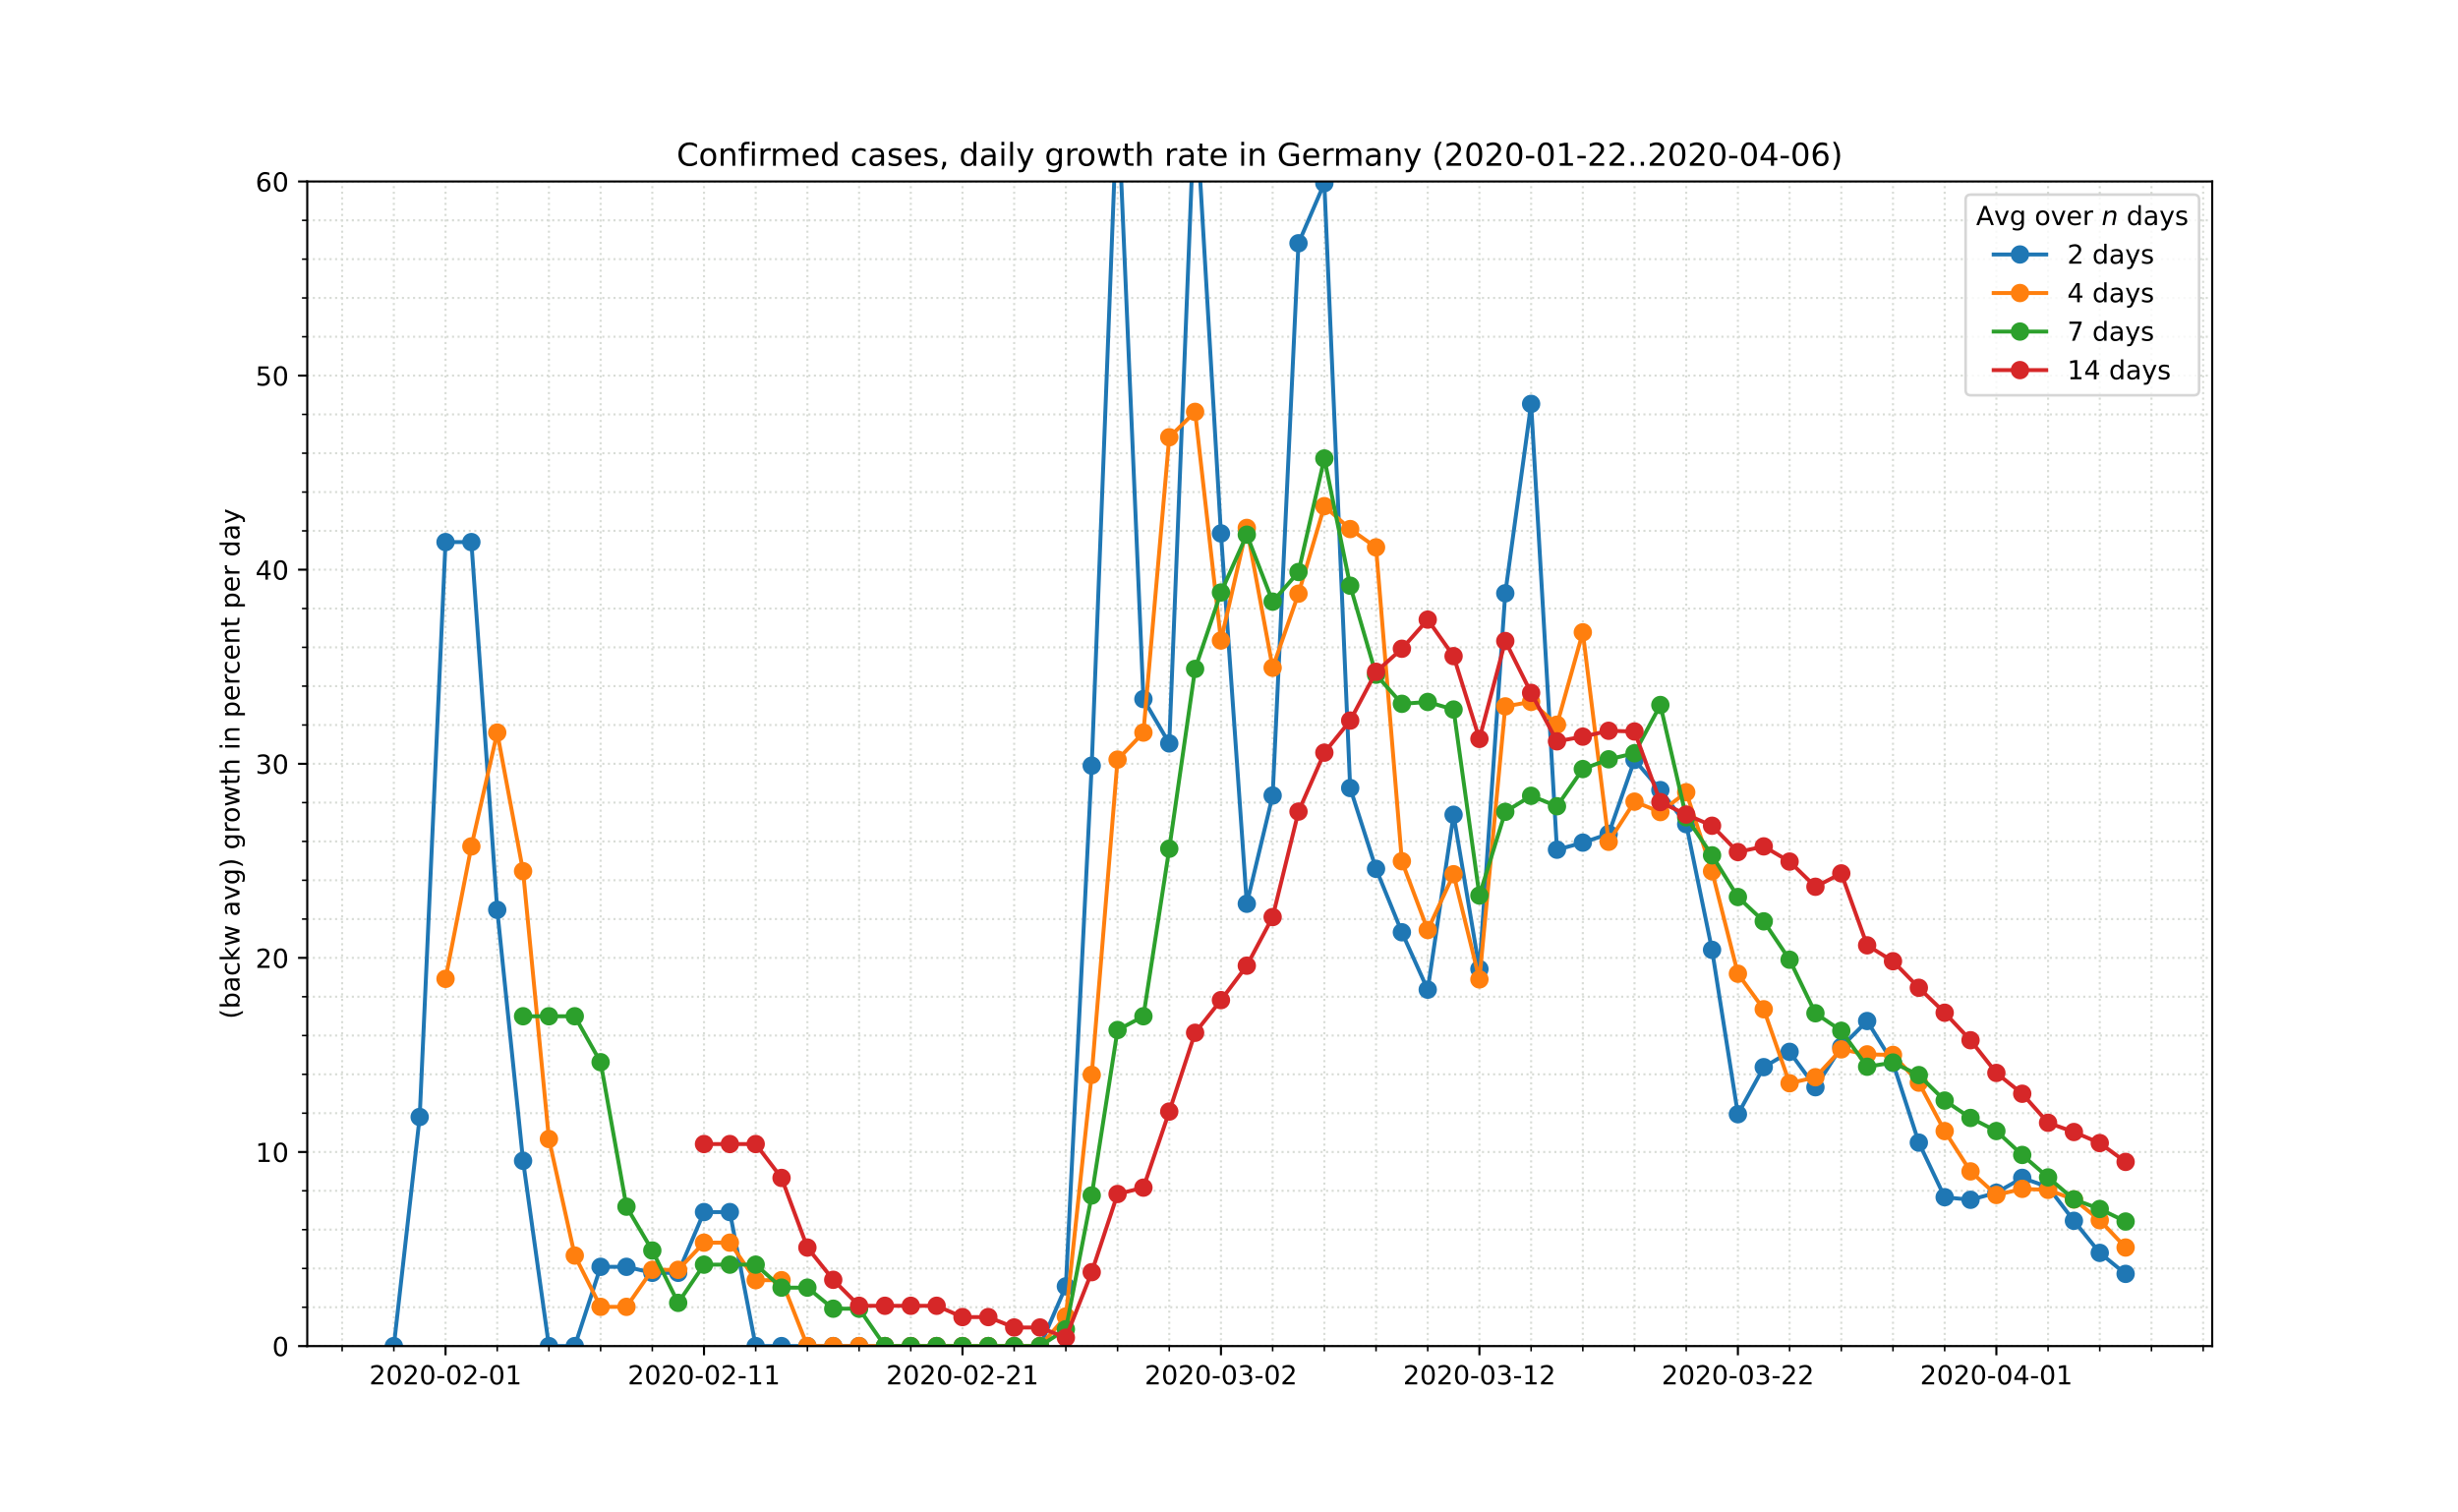 <?xml version="1.0" encoding="utf-8" standalone="no"?>
<!DOCTYPE svg PUBLIC "-//W3C//DTD SVG 1.1//EN"
  "http://www.w3.org/Graphics/SVG/1.1/DTD/svg11.dtd">
<!-- Created with matplotlib (https://matplotlib.org/) -->
<svg height="576pt" version="1.1" viewBox="0 0 936 576" width="936pt" xmlns="http://www.w3.org/2000/svg" xmlns:xlink="http://www.w3.org/1999/xlink">
 <defs>
  <style type="text/css">
*{stroke-linecap:butt;stroke-linejoin:round;}
  </style>
 </defs>
 <g id="figure_1">
  <g id="patch_1">
   <path d="M 0 576 
L 936 576 
L 936 0 
L 0 0 
z
" style="fill:#ffffff;"/>
  </g>
  <g id="axes_1">
   <g id="patch_2">
    <path d="M 117 512.64 
L 842.4 512.64 
L 842.4 69.12 
L 117 69.12 
z
" style="fill:#ffffff;"/>
   </g>
   <g id="matplotlib.axis_1">
    <g id="xtick_1">
     <g id="line2d_1">
      <path clip-path="url(#p03a8aefab2)" d="M 169.658 512.64 
L 169.658 69.12 
" style="fill:none;stroke:#d8dcd6;stroke-dasharray:0.8,1.32;stroke-dashoffset:0;stroke-width:0.8;"/>
     </g>
     <g id="line2d_2">
      <defs>
       <path d="M 0 0 
L 0 3.5 
" id="m1e076943e2" style="stroke:#000000;stroke-width:0.8;"/>
      </defs>
      <g>
       <use style="stroke:#000000;stroke-width:0.8;" x="169.658" xlink:href="#m1e076943e2" y="512.64"/>
      </g>
     </g>
     <g id="text_1">
      <!-- 2020-02-01 -->
      <defs>
       <path d="M 19.188 8.297 
L 53.609 8.297 
L 53.609 0 
L 7.328 0 
L 7.328 8.297 
Q 12.938 14.109 22.625 23.891 
Q 32.328 33.688 34.812 36.531 
Q 39.547 41.844 41.422 45.531 
Q 43.312 49.219 43.312 52.781 
Q 43.312 58.594 39.234 62.25 
Q 35.156 65.922 28.609 65.922 
Q 23.969 65.922 18.812 64.312 
Q 13.672 62.703 7.812 59.422 
L 7.812 69.391 
Q 13.766 71.781 18.938 73 
Q 24.125 74.219 28.422 74.219 
Q 39.75 74.219 46.484 68.547 
Q 53.219 62.891 53.219 53.422 
Q 53.219 48.922 51.531 44.891 
Q 49.859 40.875 45.406 35.406 
Q 44.188 33.984 37.641 27.219 
Q 31.109 20.453 19.188 8.297 
z
" id="DejaVuSans-50"/>
       <path d="M 31.781 66.406 
Q 24.172 66.406 20.328 58.906 
Q 16.5 51.422 16.5 36.375 
Q 16.5 21.391 20.328 13.891 
Q 24.172 6.391 31.781 6.391 
Q 39.453 6.391 43.281 13.891 
Q 47.125 21.391 47.125 36.375 
Q 47.125 51.422 43.281 58.906 
Q 39.453 66.406 31.781 66.406 
z
M 31.781 74.219 
Q 44.047 74.219 50.516 64.516 
Q 56.984 54.828 56.984 36.375 
Q 56.984 17.969 50.516 8.266 
Q 44.047 -1.422 31.781 -1.422 
Q 19.531 -1.422 13.062 8.266 
Q 6.594 17.969 6.594 36.375 
Q 6.594 54.828 13.062 64.516 
Q 19.531 74.219 31.781 74.219 
z
" id="DejaVuSans-48"/>
       <path d="M 4.891 31.391 
L 31.203 31.391 
L 31.203 23.391 
L 4.891 23.391 
z
" id="DejaVuSans-45"/>
       <path d="M 12.406 8.297 
L 28.516 8.297 
L 28.516 63.922 
L 10.984 60.406 
L 10.984 69.391 
L 28.422 72.906 
L 38.281 72.906 
L 38.281 8.297 
L 54.391 8.297 
L 54.391 0 
L 12.406 0 
z
" id="DejaVuSans-49"/>
      </defs>
      <g transform="translate(140.6 527.238)scale(0.1 -0.1)">
       <use xlink:href="#DejaVuSans-50"/>
       <use x="63.623" xlink:href="#DejaVuSans-48"/>
       <use x="127.246" xlink:href="#DejaVuSans-50"/>
       <use x="190.869" xlink:href="#DejaVuSans-48"/>
       <use x="254.492" xlink:href="#DejaVuSans-45"/>
       <use x="290.576" xlink:href="#DejaVuSans-48"/>
       <use x="354.199" xlink:href="#DejaVuSans-50"/>
       <use x="417.822" xlink:href="#DejaVuSans-45"/>
       <use x="453.906" xlink:href="#DejaVuSans-48"/>
       <use x="517.529" xlink:href="#DejaVuSans-49"/>
      </g>
     </g>
    </g>
    <g id="xtick_2">
     <g id="line2d_3">
      <path clip-path="url(#p03a8aefab2)" d="M 268.084 512.64 
L 268.084 69.12 
" style="fill:none;stroke:#d8dcd6;stroke-dasharray:0.8,1.32;stroke-dashoffset:0;stroke-width:0.8;"/>
     </g>
     <g id="line2d_4">
      <g>
       <use style="stroke:#000000;stroke-width:0.8;" x="268.084" xlink:href="#m1e076943e2" y="512.64"/>
      </g>
     </g>
     <g id="text_2">
      <!-- 2020-02-11 -->
      <g transform="translate(239.026 527.238)scale(0.1 -0.1)">
       <use xlink:href="#DejaVuSans-50"/>
       <use x="63.623" xlink:href="#DejaVuSans-48"/>
       <use x="127.246" xlink:href="#DejaVuSans-50"/>
       <use x="190.869" xlink:href="#DejaVuSans-48"/>
       <use x="254.492" xlink:href="#DejaVuSans-45"/>
       <use x="290.576" xlink:href="#DejaVuSans-48"/>
       <use x="354.199" xlink:href="#DejaVuSans-50"/>
       <use x="417.822" xlink:href="#DejaVuSans-45"/>
       <use x="453.906" xlink:href="#DejaVuSans-49"/>
       <use x="517.529" xlink:href="#DejaVuSans-49"/>
      </g>
     </g>
    </g>
    <g id="xtick_3">
     <g id="line2d_5">
      <path clip-path="url(#p03a8aefab2)" d="M 366.51 512.64 
L 366.51 69.12 
" style="fill:none;stroke:#d8dcd6;stroke-dasharray:0.8,1.32;stroke-dashoffset:0;stroke-width:0.8;"/>
     </g>
     <g id="line2d_6">
      <g>
       <use style="stroke:#000000;stroke-width:0.8;" x="366.51" xlink:href="#m1e076943e2" y="512.64"/>
      </g>
     </g>
     <g id="text_3">
      <!-- 2020-02-21 -->
      <g transform="translate(337.452 527.238)scale(0.1 -0.1)">
       <use xlink:href="#DejaVuSans-50"/>
       <use x="63.623" xlink:href="#DejaVuSans-48"/>
       <use x="127.246" xlink:href="#DejaVuSans-50"/>
       <use x="190.869" xlink:href="#DejaVuSans-48"/>
       <use x="254.492" xlink:href="#DejaVuSans-45"/>
       <use x="290.576" xlink:href="#DejaVuSans-48"/>
       <use x="354.199" xlink:href="#DejaVuSans-50"/>
       <use x="417.822" xlink:href="#DejaVuSans-45"/>
       <use x="453.906" xlink:href="#DejaVuSans-50"/>
       <use x="517.529" xlink:href="#DejaVuSans-49"/>
      </g>
     </g>
    </g>
    <g id="xtick_4">
     <g id="line2d_7">
      <path clip-path="url(#p03a8aefab2)" d="M 464.936 512.64 
L 464.936 69.12 
" style="fill:none;stroke:#d8dcd6;stroke-dasharray:0.8,1.32;stroke-dashoffset:0;stroke-width:0.8;"/>
     </g>
     <g id="line2d_8">
      <g>
       <use style="stroke:#000000;stroke-width:0.8;" x="464.936" xlink:href="#m1e076943e2" y="512.64"/>
      </g>
     </g>
     <g id="text_4">
      <!-- 2020-03-02 -->
      <defs>
       <path d="M 40.578 39.312 
Q 47.656 37.797 51.625 33 
Q 55.609 28.219 55.609 21.188 
Q 55.609 10.406 48.188 4.484 
Q 40.766 -1.422 27.094 -1.422 
Q 22.516 -1.422 17.656 -0.516 
Q 12.797 0.391 7.625 2.203 
L 7.625 11.719 
Q 11.719 9.328 16.594 8.109 
Q 21.484 6.891 26.812 6.891 
Q 36.078 6.891 40.938 10.547 
Q 45.797 14.203 45.797 21.188 
Q 45.797 27.641 41.281 31.266 
Q 36.766 34.906 28.719 34.906 
L 20.219 34.906 
L 20.219 43.016 
L 29.109 43.016 
Q 36.375 43.016 40.234 45.922 
Q 44.094 48.828 44.094 54.297 
Q 44.094 59.906 40.109 62.906 
Q 36.141 65.922 28.719 65.922 
Q 24.656 65.922 20.016 65.031 
Q 15.375 64.156 9.812 62.312 
L 9.812 71.094 
Q 15.438 72.656 20.344 73.438 
Q 25.25 74.219 29.594 74.219 
Q 40.828 74.219 47.359 69.109 
Q 53.906 64.016 53.906 55.328 
Q 53.906 49.266 50.438 45.094 
Q 46.969 40.922 40.578 39.312 
z
" id="DejaVuSans-51"/>
      </defs>
      <g transform="translate(435.878 527.238)scale(0.1 -0.1)">
       <use xlink:href="#DejaVuSans-50"/>
       <use x="63.623" xlink:href="#DejaVuSans-48"/>
       <use x="127.246" xlink:href="#DejaVuSans-50"/>
       <use x="190.869" xlink:href="#DejaVuSans-48"/>
       <use x="254.492" xlink:href="#DejaVuSans-45"/>
       <use x="290.576" xlink:href="#DejaVuSans-48"/>
       <use x="354.199" xlink:href="#DejaVuSans-51"/>
       <use x="417.822" xlink:href="#DejaVuSans-45"/>
       <use x="453.906" xlink:href="#DejaVuSans-48"/>
       <use x="517.529" xlink:href="#DejaVuSans-50"/>
      </g>
     </g>
    </g>
    <g id="xtick_5">
     <g id="line2d_9">
      <path clip-path="url(#p03a8aefab2)" d="M 563.362 512.64 
L 563.362 69.12 
" style="fill:none;stroke:#d8dcd6;stroke-dasharray:0.8,1.32;stroke-dashoffset:0;stroke-width:0.8;"/>
     </g>
     <g id="line2d_10">
      <g>
       <use style="stroke:#000000;stroke-width:0.8;" x="563.362" xlink:href="#m1e076943e2" y="512.64"/>
      </g>
     </g>
     <g id="text_5">
      <!-- 2020-03-12 -->
      <g transform="translate(534.304 527.238)scale(0.1 -0.1)">
       <use xlink:href="#DejaVuSans-50"/>
       <use x="63.623" xlink:href="#DejaVuSans-48"/>
       <use x="127.246" xlink:href="#DejaVuSans-50"/>
       <use x="190.869" xlink:href="#DejaVuSans-48"/>
       <use x="254.492" xlink:href="#DejaVuSans-45"/>
       <use x="290.576" xlink:href="#DejaVuSans-48"/>
       <use x="354.199" xlink:href="#DejaVuSans-51"/>
       <use x="417.822" xlink:href="#DejaVuSans-45"/>
       <use x="453.906" xlink:href="#DejaVuSans-49"/>
       <use x="517.529" xlink:href="#DejaVuSans-50"/>
      </g>
     </g>
    </g>
    <g id="xtick_6">
     <g id="line2d_11">
      <path clip-path="url(#p03a8aefab2)" d="M 661.788 512.64 
L 661.788 69.12 
" style="fill:none;stroke:#d8dcd6;stroke-dasharray:0.8,1.32;stroke-dashoffset:0;stroke-width:0.8;"/>
     </g>
     <g id="line2d_12">
      <g>
       <use style="stroke:#000000;stroke-width:0.8;" x="661.788" xlink:href="#m1e076943e2" y="512.64"/>
      </g>
     </g>
     <g id="text_6">
      <!-- 2020-03-22 -->
      <g transform="translate(632.73 527.238)scale(0.1 -0.1)">
       <use xlink:href="#DejaVuSans-50"/>
       <use x="63.623" xlink:href="#DejaVuSans-48"/>
       <use x="127.246" xlink:href="#DejaVuSans-50"/>
       <use x="190.869" xlink:href="#DejaVuSans-48"/>
       <use x="254.492" xlink:href="#DejaVuSans-45"/>
       <use x="290.576" xlink:href="#DejaVuSans-48"/>
       <use x="354.199" xlink:href="#DejaVuSans-51"/>
       <use x="417.822" xlink:href="#DejaVuSans-45"/>
       <use x="453.906" xlink:href="#DejaVuSans-50"/>
       <use x="517.529" xlink:href="#DejaVuSans-50"/>
      </g>
     </g>
    </g>
    <g id="xtick_7">
     <g id="line2d_13">
      <path clip-path="url(#p03a8aefab2)" d="M 760.214 512.64 
L 760.214 69.12 
" style="fill:none;stroke:#d8dcd6;stroke-dasharray:0.8,1.32;stroke-dashoffset:0;stroke-width:0.8;"/>
     </g>
     <g id="line2d_14">
      <g>
       <use style="stroke:#000000;stroke-width:0.8;" x="760.214" xlink:href="#m1e076943e2" y="512.64"/>
      </g>
     </g>
     <g id="text_7">
      <!-- 2020-04-01 -->
      <defs>
       <path d="M 37.797 64.312 
L 12.891 25.391 
L 37.797 25.391 
z
M 35.203 72.906 
L 47.609 72.906 
L 47.609 25.391 
L 58.016 25.391 
L 58.016 17.188 
L 47.609 17.188 
L 47.609 0 
L 37.797 0 
L 37.797 17.188 
L 4.891 17.188 
L 4.891 26.703 
z
" id="DejaVuSans-52"/>
      </defs>
      <g transform="translate(731.156 527.238)scale(0.1 -0.1)">
       <use xlink:href="#DejaVuSans-50"/>
       <use x="63.623" xlink:href="#DejaVuSans-48"/>
       <use x="127.246" xlink:href="#DejaVuSans-50"/>
       <use x="190.869" xlink:href="#DejaVuSans-48"/>
       <use x="254.492" xlink:href="#DejaVuSans-45"/>
       <use x="290.576" xlink:href="#DejaVuSans-48"/>
       <use x="354.199" xlink:href="#DejaVuSans-52"/>
       <use x="417.822" xlink:href="#DejaVuSans-45"/>
       <use x="453.906" xlink:href="#DejaVuSans-48"/>
       <use x="517.529" xlink:href="#DejaVuSans-49"/>
      </g>
     </g>
    </g>
    <g id="xtick_8">
     <g id="line2d_15">
      <path clip-path="url(#p03a8aefab2)" d="M 130.288 512.64 
L 130.288 69.12 
" style="fill:none;stroke:#d8dcd6;stroke-dasharray:0.8,1.32;stroke-dashoffset:0;stroke-width:0.8;"/>
     </g>
     <g id="line2d_16">
      <defs>
       <path d="M 0 0 
L 0 2 
" id="m92b64a0580" style="stroke:#000000;stroke-width:0.6;"/>
      </defs>
      <g>
       <use style="stroke:#000000;stroke-width:0.6;" x="130.288" xlink:href="#m92b64a0580" y="512.64"/>
      </g>
     </g>
    </g>
    <g id="xtick_9">
     <g id="line2d_17">
      <path clip-path="url(#p03a8aefab2)" d="M 149.973 512.64 
L 149.973 69.12 
" style="fill:none;stroke:#d8dcd6;stroke-dasharray:0.8,1.32;stroke-dashoffset:0;stroke-width:0.8;"/>
     </g>
     <g id="line2d_18">
      <g>
       <use style="stroke:#000000;stroke-width:0.6;" x="149.973" xlink:href="#m92b64a0580" y="512.64"/>
      </g>
     </g>
    </g>
    <g id="xtick_10">
     <g id="line2d_19">
      <path clip-path="url(#p03a8aefab2)" d="M 189.343 512.64 
L 189.343 69.12 
" style="fill:none;stroke:#d8dcd6;stroke-dasharray:0.8,1.32;stroke-dashoffset:0;stroke-width:0.8;"/>
     </g>
     <g id="line2d_20">
      <g>
       <use style="stroke:#000000;stroke-width:0.6;" x="189.343" xlink:href="#m92b64a0580" y="512.64"/>
      </g>
     </g>
    </g>
    <g id="xtick_11">
     <g id="line2d_21">
      <path clip-path="url(#p03a8aefab2)" d="M 209.028 512.64 
L 209.028 69.12 
" style="fill:none;stroke:#d8dcd6;stroke-dasharray:0.8,1.32;stroke-dashoffset:0;stroke-width:0.8;"/>
     </g>
     <g id="line2d_22">
      <g>
       <use style="stroke:#000000;stroke-width:0.6;" x="209.028" xlink:href="#m92b64a0580" y="512.64"/>
      </g>
     </g>
    </g>
    <g id="xtick_12">
     <g id="line2d_23">
      <path clip-path="url(#p03a8aefab2)" d="M 228.714 512.64 
L 228.714 69.12 
" style="fill:none;stroke:#d8dcd6;stroke-dasharray:0.8,1.32;stroke-dashoffset:0;stroke-width:0.8;"/>
     </g>
     <g id="line2d_24">
      <g>
       <use style="stroke:#000000;stroke-width:0.6;" x="228.714" xlink:href="#m92b64a0580" y="512.64"/>
      </g>
     </g>
    </g>
    <g id="xtick_13">
     <g id="line2d_25">
      <path clip-path="url(#p03a8aefab2)" d="M 248.399 512.64 
L 248.399 69.12 
" style="fill:none;stroke:#d8dcd6;stroke-dasharray:0.8,1.32;stroke-dashoffset:0;stroke-width:0.8;"/>
     </g>
     <g id="line2d_26">
      <g>
       <use style="stroke:#000000;stroke-width:0.6;" x="248.399" xlink:href="#m92b64a0580" y="512.64"/>
      </g>
     </g>
    </g>
    <g id="xtick_14">
     <g id="line2d_27">
      <path clip-path="url(#p03a8aefab2)" d="M 287.769 512.64 
L 287.769 69.12 
" style="fill:none;stroke:#d8dcd6;stroke-dasharray:0.8,1.32;stroke-dashoffset:0;stroke-width:0.8;"/>
     </g>
     <g id="line2d_28">
      <g>
       <use style="stroke:#000000;stroke-width:0.6;" x="287.769" xlink:href="#m92b64a0580" y="512.64"/>
      </g>
     </g>
    </g>
    <g id="xtick_15">
     <g id="line2d_29">
      <path clip-path="url(#p03a8aefab2)" d="M 307.454 512.64 
L 307.454 69.12 
" style="fill:none;stroke:#d8dcd6;stroke-dasharray:0.8,1.32;stroke-dashoffset:0;stroke-width:0.8;"/>
     </g>
     <g id="line2d_30">
      <g>
       <use style="stroke:#000000;stroke-width:0.6;" x="307.454" xlink:href="#m92b64a0580" y="512.64"/>
      </g>
     </g>
    </g>
    <g id="xtick_16">
     <g id="line2d_31">
      <path clip-path="url(#p03a8aefab2)" d="M 327.14 512.64 
L 327.14 69.12 
" style="fill:none;stroke:#d8dcd6;stroke-dasharray:0.8,1.32;stroke-dashoffset:0;stroke-width:0.8;"/>
     </g>
     <g id="line2d_32">
      <g>
       <use style="stroke:#000000;stroke-width:0.6;" x="327.14" xlink:href="#m92b64a0580" y="512.64"/>
      </g>
     </g>
    </g>
    <g id="xtick_17">
     <g id="line2d_33">
      <path clip-path="url(#p03a8aefab2)" d="M 346.825 512.64 
L 346.825 69.12 
" style="fill:none;stroke:#d8dcd6;stroke-dasharray:0.8,1.32;stroke-dashoffset:0;stroke-width:0.8;"/>
     </g>
     <g id="line2d_34">
      <g>
       <use style="stroke:#000000;stroke-width:0.6;" x="346.825" xlink:href="#m92b64a0580" y="512.64"/>
      </g>
     </g>
    </g>
    <g id="xtick_18">
     <g id="line2d_35">
      <path clip-path="url(#p03a8aefab2)" d="M 386.195 512.64 
L 386.195 69.12 
" style="fill:none;stroke:#d8dcd6;stroke-dasharray:0.8,1.32;stroke-dashoffset:0;stroke-width:0.8;"/>
     </g>
     <g id="line2d_36">
      <g>
       <use style="stroke:#000000;stroke-width:0.6;" x="386.195" xlink:href="#m92b64a0580" y="512.64"/>
      </g>
     </g>
    </g>
    <g id="xtick_19">
     <g id="line2d_37">
      <path clip-path="url(#p03a8aefab2)" d="M 405.88 512.64 
L 405.88 69.12 
" style="fill:none;stroke:#d8dcd6;stroke-dasharray:0.8,1.32;stroke-dashoffset:0;stroke-width:0.8;"/>
     </g>
     <g id="line2d_38">
      <g>
       <use style="stroke:#000000;stroke-width:0.6;" x="405.88" xlink:href="#m92b64a0580" y="512.64"/>
      </g>
     </g>
    </g>
    <g id="xtick_20">
     <g id="line2d_39">
      <path clip-path="url(#p03a8aefab2)" d="M 425.566 512.64 
L 425.566 69.12 
" style="fill:none;stroke:#d8dcd6;stroke-dasharray:0.8,1.32;stroke-dashoffset:0;stroke-width:0.8;"/>
     </g>
     <g id="line2d_40">
      <g>
       <use style="stroke:#000000;stroke-width:0.6;" x="425.566" xlink:href="#m92b64a0580" y="512.64"/>
      </g>
     </g>
    </g>
    <g id="xtick_21">
     <g id="line2d_41">
      <path clip-path="url(#p03a8aefab2)" d="M 445.251 512.64 
L 445.251 69.12 
" style="fill:none;stroke:#d8dcd6;stroke-dasharray:0.8,1.32;stroke-dashoffset:0;stroke-width:0.8;"/>
     </g>
     <g id="line2d_42">
      <g>
       <use style="stroke:#000000;stroke-width:0.6;" x="445.251" xlink:href="#m92b64a0580" y="512.64"/>
      </g>
     </g>
    </g>
    <g id="xtick_22">
     <g id="line2d_43">
      <path clip-path="url(#p03a8aefab2)" d="M 484.621 512.64 
L 484.621 69.12 
" style="fill:none;stroke:#d8dcd6;stroke-dasharray:0.8,1.32;stroke-dashoffset:0;stroke-width:0.8;"/>
     </g>
     <g id="line2d_44">
      <g>
       <use style="stroke:#000000;stroke-width:0.6;" x="484.621" xlink:href="#m92b64a0580" y="512.64"/>
      </g>
     </g>
    </g>
    <g id="xtick_23">
     <g id="line2d_45">
      <path clip-path="url(#p03a8aefab2)" d="M 504.307 512.64 
L 504.307 69.12 
" style="fill:none;stroke:#d8dcd6;stroke-dasharray:0.8,1.32;stroke-dashoffset:0;stroke-width:0.8;"/>
     </g>
     <g id="line2d_46">
      <g>
       <use style="stroke:#000000;stroke-width:0.6;" x="504.307" xlink:href="#m92b64a0580" y="512.64"/>
      </g>
     </g>
    </g>
    <g id="xtick_24">
     <g id="line2d_47">
      <path clip-path="url(#p03a8aefab2)" d="M 523.992 512.64 
L 523.992 69.12 
" style="fill:none;stroke:#d8dcd6;stroke-dasharray:0.8,1.32;stroke-dashoffset:0;stroke-width:0.8;"/>
     </g>
     <g id="line2d_48">
      <g>
       <use style="stroke:#000000;stroke-width:0.6;" x="523.992" xlink:href="#m92b64a0580" y="512.64"/>
      </g>
     </g>
    </g>
    <g id="xtick_25">
     <g id="line2d_49">
      <path clip-path="url(#p03a8aefab2)" d="M 543.677 512.64 
L 543.677 69.12 
" style="fill:none;stroke:#d8dcd6;stroke-dasharray:0.8,1.32;stroke-dashoffset:0;stroke-width:0.8;"/>
     </g>
     <g id="line2d_50">
      <g>
       <use style="stroke:#000000;stroke-width:0.6;" x="543.677" xlink:href="#m92b64a0580" y="512.64"/>
      </g>
     </g>
    </g>
    <g id="xtick_26">
     <g id="line2d_51">
      <path clip-path="url(#p03a8aefab2)" d="M 583.047 512.64 
L 583.047 69.12 
" style="fill:none;stroke:#d8dcd6;stroke-dasharray:0.8,1.32;stroke-dashoffset:0;stroke-width:0.8;"/>
     </g>
     <g id="line2d_52">
      <g>
       <use style="stroke:#000000;stroke-width:0.6;" x="583.047" xlink:href="#m92b64a0580" y="512.64"/>
      </g>
     </g>
    </g>
    <g id="xtick_27">
     <g id="line2d_53">
      <path clip-path="url(#p03a8aefab2)" d="M 602.733 512.64 
L 602.733 69.12 
" style="fill:none;stroke:#d8dcd6;stroke-dasharray:0.8,1.32;stroke-dashoffset:0;stroke-width:0.8;"/>
     </g>
     <g id="line2d_54">
      <g>
       <use style="stroke:#000000;stroke-width:0.6;" x="602.733" xlink:href="#m92b64a0580" y="512.64"/>
      </g>
     </g>
    </g>
    <g id="xtick_28">
     <g id="line2d_55">
      <path clip-path="url(#p03a8aefab2)" d="M 622.418 512.64 
L 622.418 69.12 
" style="fill:none;stroke:#d8dcd6;stroke-dasharray:0.8,1.32;stroke-dashoffset:0;stroke-width:0.8;"/>
     </g>
     <g id="line2d_56">
      <g>
       <use style="stroke:#000000;stroke-width:0.6;" x="622.418" xlink:href="#m92b64a0580" y="512.64"/>
      </g>
     </g>
    </g>
    <g id="xtick_29">
     <g id="line2d_57">
      <path clip-path="url(#p03a8aefab2)" d="M 642.103 512.64 
L 642.103 69.12 
" style="fill:none;stroke:#d8dcd6;stroke-dasharray:0.8,1.32;stroke-dashoffset:0;stroke-width:0.8;"/>
     </g>
     <g id="line2d_58">
      <g>
       <use style="stroke:#000000;stroke-width:0.6;" x="642.103" xlink:href="#m92b64a0580" y="512.64"/>
      </g>
     </g>
    </g>
    <g id="xtick_30">
     <g id="line2d_59">
      <path clip-path="url(#p03a8aefab2)" d="M 681.473 512.64 
L 681.473 69.12 
" style="fill:none;stroke:#d8dcd6;stroke-dasharray:0.8,1.32;stroke-dashoffset:0;stroke-width:0.8;"/>
     </g>
     <g id="line2d_60">
      <g>
       <use style="stroke:#000000;stroke-width:0.6;" x="681.473" xlink:href="#m92b64a0580" y="512.64"/>
      </g>
     </g>
    </g>
    <g id="xtick_31">
     <g id="line2d_61">
      <path clip-path="url(#p03a8aefab2)" d="M 701.159 512.64 
L 701.159 69.12 
" style="fill:none;stroke:#d8dcd6;stroke-dasharray:0.8,1.32;stroke-dashoffset:0;stroke-width:0.8;"/>
     </g>
     <g id="line2d_62">
      <g>
       <use style="stroke:#000000;stroke-width:0.6;" x="701.159" xlink:href="#m92b64a0580" y="512.64"/>
      </g>
     </g>
    </g>
    <g id="xtick_32">
     <g id="line2d_63">
      <path clip-path="url(#p03a8aefab2)" d="M 720.844 512.64 
L 720.844 69.12 
" style="fill:none;stroke:#d8dcd6;stroke-dasharray:0.8,1.32;stroke-dashoffset:0;stroke-width:0.8;"/>
     </g>
     <g id="line2d_64">
      <g>
       <use style="stroke:#000000;stroke-width:0.6;" x="720.844" xlink:href="#m92b64a0580" y="512.64"/>
      </g>
     </g>
    </g>
    <g id="xtick_33">
     <g id="line2d_65">
      <path clip-path="url(#p03a8aefab2)" d="M 740.529 512.64 
L 740.529 69.12 
" style="fill:none;stroke:#d8dcd6;stroke-dasharray:0.8,1.32;stroke-dashoffset:0;stroke-width:0.8;"/>
     </g>
     <g id="line2d_66">
      <g>
       <use style="stroke:#000000;stroke-width:0.6;" x="740.529" xlink:href="#m92b64a0580" y="512.64"/>
      </g>
     </g>
    </g>
    <g id="xtick_34">
     <g id="line2d_67">
      <path clip-path="url(#p03a8aefab2)" d="M 779.899 512.64 
L 779.899 69.12 
" style="fill:none;stroke:#d8dcd6;stroke-dasharray:0.8,1.32;stroke-dashoffset:0;stroke-width:0.8;"/>
     </g>
     <g id="line2d_68">
      <g>
       <use style="stroke:#000000;stroke-width:0.6;" x="779.899" xlink:href="#m92b64a0580" y="512.64"/>
      </g>
     </g>
    </g>
    <g id="xtick_35">
     <g id="line2d_69">
      <path clip-path="url(#p03a8aefab2)" d="M 799.585 512.64 
L 799.585 69.12 
" style="fill:none;stroke:#d8dcd6;stroke-dasharray:0.8,1.32;stroke-dashoffset:0;stroke-width:0.8;"/>
     </g>
     <g id="line2d_70">
      <g>
       <use style="stroke:#000000;stroke-width:0.6;" x="799.585" xlink:href="#m92b64a0580" y="512.64"/>
      </g>
     </g>
    </g>
    <g id="xtick_36">
     <g id="line2d_71">
      <path clip-path="url(#p03a8aefab2)" d="M 819.27 512.64 
L 819.27 69.12 
" style="fill:none;stroke:#d8dcd6;stroke-dasharray:0.8,1.32;stroke-dashoffset:0;stroke-width:0.8;"/>
     </g>
     <g id="line2d_72">
      <g>
       <use style="stroke:#000000;stroke-width:0.6;" x="819.27" xlink:href="#m92b64a0580" y="512.64"/>
      </g>
     </g>
    </g>
    <g id="xtick_37">
     <g id="line2d_73">
      <path clip-path="url(#p03a8aefab2)" d="M 838.955 512.64 
L 838.955 69.12 
" style="fill:none;stroke:#d8dcd6;stroke-dasharray:0.8,1.32;stroke-dashoffset:0;stroke-width:0.8;"/>
     </g>
     <g id="line2d_74">
      <g>
       <use style="stroke:#000000;stroke-width:0.6;" x="838.955" xlink:href="#m92b64a0580" y="512.64"/>
      </g>
     </g>
    </g>
   </g>
   <g id="matplotlib.axis_2">
    <g id="ytick_1">
     <g id="line2d_75">
      <path clip-path="url(#p03a8aefab2)" d="M 117 512.64 
L 842.4 512.64 
" style="fill:none;stroke:#d8dcd6;stroke-dasharray:0.8,1.32;stroke-dashoffset:0;stroke-width:0.8;"/>
     </g>
     <g id="line2d_76">
      <defs>
       <path d="M 0 0 
L -3.5 0 
" id="m59a44d4ba0" style="stroke:#000000;stroke-width:0.8;"/>
      </defs>
      <g>
       <use style="stroke:#000000;stroke-width:0.8;" x="117" xlink:href="#m59a44d4ba0" y="512.64"/>
      </g>
     </g>
     <g id="text_8">
      <!-- 0 -->
      <g transform="translate(103.638 516.439)scale(0.1 -0.1)">
       <use xlink:href="#DejaVuSans-48"/>
      </g>
     </g>
    </g>
    <g id="ytick_2">
     <g id="line2d_77">
      <path clip-path="url(#p03a8aefab2)" d="M 117 438.72 
L 842.4 438.72 
" style="fill:none;stroke:#d8dcd6;stroke-dasharray:0.8,1.32;stroke-dashoffset:0;stroke-width:0.8;"/>
     </g>
     <g id="line2d_78">
      <g>
       <use style="stroke:#000000;stroke-width:0.8;" x="117" xlink:href="#m59a44d4ba0" y="438.72"/>
      </g>
     </g>
     <g id="text_9">
      <!-- 10 -->
      <g transform="translate(97.275 442.519)scale(0.1 -0.1)">
       <use xlink:href="#DejaVuSans-49"/>
       <use x="63.623" xlink:href="#DejaVuSans-48"/>
      </g>
     </g>
    </g>
    <g id="ytick_3">
     <g id="line2d_79">
      <path clip-path="url(#p03a8aefab2)" d="M 117 364.8 
L 842.4 364.8 
" style="fill:none;stroke:#d8dcd6;stroke-dasharray:0.8,1.32;stroke-dashoffset:0;stroke-width:0.8;"/>
     </g>
     <g id="line2d_80">
      <g>
       <use style="stroke:#000000;stroke-width:0.8;" x="117" xlink:href="#m59a44d4ba0" y="364.8"/>
      </g>
     </g>
     <g id="text_10">
      <!-- 20 -->
      <g transform="translate(97.275 368.599)scale(0.1 -0.1)">
       <use xlink:href="#DejaVuSans-50"/>
       <use x="63.623" xlink:href="#DejaVuSans-48"/>
      </g>
     </g>
    </g>
    <g id="ytick_4">
     <g id="line2d_81">
      <path clip-path="url(#p03a8aefab2)" d="M 117 290.88 
L 842.4 290.88 
" style="fill:none;stroke:#d8dcd6;stroke-dasharray:0.8,1.32;stroke-dashoffset:0;stroke-width:0.8;"/>
     </g>
     <g id="line2d_82">
      <g>
       <use style="stroke:#000000;stroke-width:0.8;" x="117" xlink:href="#m59a44d4ba0" y="290.88"/>
      </g>
     </g>
     <g id="text_11">
      <!-- 30 -->
      <g transform="translate(97.275 294.679)scale(0.1 -0.1)">
       <use xlink:href="#DejaVuSans-51"/>
       <use x="63.623" xlink:href="#DejaVuSans-48"/>
      </g>
     </g>
    </g>
    <g id="ytick_5">
     <g id="line2d_83">
      <path clip-path="url(#p03a8aefab2)" d="M 117 216.96 
L 842.4 216.96 
" style="fill:none;stroke:#d8dcd6;stroke-dasharray:0.8,1.32;stroke-dashoffset:0;stroke-width:0.8;"/>
     </g>
     <g id="line2d_84">
      <g>
       <use style="stroke:#000000;stroke-width:0.8;" x="117" xlink:href="#m59a44d4ba0" y="216.96"/>
      </g>
     </g>
     <g id="text_12">
      <!-- 40 -->
      <g transform="translate(97.275 220.759)scale(0.1 -0.1)">
       <use xlink:href="#DejaVuSans-52"/>
       <use x="63.623" xlink:href="#DejaVuSans-48"/>
      </g>
     </g>
    </g>
    <g id="ytick_6">
     <g id="line2d_85">
      <path clip-path="url(#p03a8aefab2)" d="M 117 143.04 
L 842.4 143.04 
" style="fill:none;stroke:#d8dcd6;stroke-dasharray:0.8,1.32;stroke-dashoffset:0;stroke-width:0.8;"/>
     </g>
     <g id="line2d_86">
      <g>
       <use style="stroke:#000000;stroke-width:0.8;" x="117" xlink:href="#m59a44d4ba0" y="143.04"/>
      </g>
     </g>
     <g id="text_13">
      <!-- 50 -->
      <defs>
       <path d="M 10.797 72.906 
L 49.516 72.906 
L 49.516 64.594 
L 19.828 64.594 
L 19.828 46.734 
Q 21.969 47.469 24.109 47.828 
Q 26.266 48.188 28.422 48.188 
Q 40.625 48.188 47.75 41.5 
Q 54.891 34.812 54.891 23.391 
Q 54.891 11.625 47.562 5.094 
Q 40.234 -1.422 26.906 -1.422 
Q 22.312 -1.422 17.547 -0.641 
Q 12.797 0.141 7.719 1.703 
L 7.719 11.625 
Q 12.109 9.234 16.797 8.062 
Q 21.484 6.891 26.703 6.891 
Q 35.156 6.891 40.078 11.328 
Q 45.016 15.766 45.016 23.391 
Q 45.016 31 40.078 35.438 
Q 35.156 39.891 26.703 39.891 
Q 22.75 39.891 18.812 39.016 
Q 14.891 38.141 10.797 36.281 
z
" id="DejaVuSans-53"/>
      </defs>
      <g transform="translate(97.275 146.839)scale(0.1 -0.1)">
       <use xlink:href="#DejaVuSans-53"/>
       <use x="63.623" xlink:href="#DejaVuSans-48"/>
      </g>
     </g>
    </g>
    <g id="ytick_7">
     <g id="line2d_87">
      <path clip-path="url(#p03a8aefab2)" d="M 117 69.12 
L 842.4 69.12 
" style="fill:none;stroke:#d8dcd6;stroke-dasharray:0.8,1.32;stroke-dashoffset:0;stroke-width:0.8;"/>
     </g>
     <g id="line2d_88">
      <g>
       <use style="stroke:#000000;stroke-width:0.8;" x="117" xlink:href="#m59a44d4ba0" y="69.12"/>
      </g>
     </g>
     <g id="text_14">
      <!-- 60 -->
      <defs>
       <path d="M 33.016 40.375 
Q 26.375 40.375 22.484 35.828 
Q 18.609 31.297 18.609 23.391 
Q 18.609 15.531 22.484 10.953 
Q 26.375 6.391 33.016 6.391 
Q 39.656 6.391 43.531 10.953 
Q 47.406 15.531 47.406 23.391 
Q 47.406 31.297 43.531 35.828 
Q 39.656 40.375 33.016 40.375 
z
M 52.594 71.297 
L 52.594 62.312 
Q 48.875 64.062 45.094 64.984 
Q 41.312 65.922 37.594 65.922 
Q 27.828 65.922 22.672 59.328 
Q 17.531 52.734 16.797 39.406 
Q 19.672 43.656 24.016 45.922 
Q 28.375 48.188 33.594 48.188 
Q 44.578 48.188 50.953 41.516 
Q 57.328 34.859 57.328 23.391 
Q 57.328 12.156 50.688 5.359 
Q 44.047 -1.422 33.016 -1.422 
Q 20.359 -1.422 13.672 8.266 
Q 6.984 17.969 6.984 36.375 
Q 6.984 53.656 15.188 63.938 
Q 23.391 74.219 37.203 74.219 
Q 40.922 74.219 44.703 73.484 
Q 48.484 72.75 52.594 71.297 
z
" id="DejaVuSans-54"/>
      </defs>
      <g transform="translate(97.275 72.919)scale(0.1 -0.1)">
       <use xlink:href="#DejaVuSans-54"/>
       <use x="63.623" xlink:href="#DejaVuSans-48"/>
      </g>
     </g>
    </g>
    <g id="ytick_8">
     <g id="line2d_89">
      <path clip-path="url(#p03a8aefab2)" d="M 117 497.856 
L 842.4 497.856 
" style="fill:none;stroke:#d8dcd6;stroke-dasharray:0.8,1.32;stroke-dashoffset:0;stroke-width:0.8;"/>
     </g>
     <g id="line2d_90">
      <defs>
       <path d="M 0 0 
L -2 0 
" id="m7861b51f42" style="stroke:#000000;stroke-width:0.6;"/>
      </defs>
      <g>
       <use style="stroke:#000000;stroke-width:0.6;" x="117" xlink:href="#m7861b51f42" y="497.856"/>
      </g>
     </g>
    </g>
    <g id="ytick_9">
     <g id="line2d_91">
      <path clip-path="url(#p03a8aefab2)" d="M 117 483.072 
L 842.4 483.072 
" style="fill:none;stroke:#d8dcd6;stroke-dasharray:0.8,1.32;stroke-dashoffset:0;stroke-width:0.8;"/>
     </g>
     <g id="line2d_92">
      <g>
       <use style="stroke:#000000;stroke-width:0.6;" x="117" xlink:href="#m7861b51f42" y="483.072"/>
      </g>
     </g>
    </g>
    <g id="ytick_10">
     <g id="line2d_93">
      <path clip-path="url(#p03a8aefab2)" d="M 117 468.288 
L 842.4 468.288 
" style="fill:none;stroke:#d8dcd6;stroke-dasharray:0.8,1.32;stroke-dashoffset:0;stroke-width:0.8;"/>
     </g>
     <g id="line2d_94">
      <g>
       <use style="stroke:#000000;stroke-width:0.6;" x="117" xlink:href="#m7861b51f42" y="468.288"/>
      </g>
     </g>
    </g>
    <g id="ytick_11">
     <g id="line2d_95">
      <path clip-path="url(#p03a8aefab2)" d="M 117 453.504 
L 842.4 453.504 
" style="fill:none;stroke:#d8dcd6;stroke-dasharray:0.8,1.32;stroke-dashoffset:0;stroke-width:0.8;"/>
     </g>
     <g id="line2d_96">
      <g>
       <use style="stroke:#000000;stroke-width:0.6;" x="117" xlink:href="#m7861b51f42" y="453.504"/>
      </g>
     </g>
    </g>
    <g id="ytick_12">
     <g id="line2d_97">
      <path clip-path="url(#p03a8aefab2)" d="M 117 423.936 
L 842.4 423.936 
" style="fill:none;stroke:#d8dcd6;stroke-dasharray:0.8,1.32;stroke-dashoffset:0;stroke-width:0.8;"/>
     </g>
     <g id="line2d_98">
      <g>
       <use style="stroke:#000000;stroke-width:0.6;" x="117" xlink:href="#m7861b51f42" y="423.936"/>
      </g>
     </g>
    </g>
    <g id="ytick_13">
     <g id="line2d_99">
      <path clip-path="url(#p03a8aefab2)" d="M 117 409.152 
L 842.4 409.152 
" style="fill:none;stroke:#d8dcd6;stroke-dasharray:0.8,1.32;stroke-dashoffset:0;stroke-width:0.8;"/>
     </g>
     <g id="line2d_100">
      <g>
       <use style="stroke:#000000;stroke-width:0.6;" x="117" xlink:href="#m7861b51f42" y="409.152"/>
      </g>
     </g>
    </g>
    <g id="ytick_14">
     <g id="line2d_101">
      <path clip-path="url(#p03a8aefab2)" d="M 117 394.368 
L 842.4 394.368 
" style="fill:none;stroke:#d8dcd6;stroke-dasharray:0.8,1.32;stroke-dashoffset:0;stroke-width:0.8;"/>
     </g>
     <g id="line2d_102">
      <g>
       <use style="stroke:#000000;stroke-width:0.6;" x="117" xlink:href="#m7861b51f42" y="394.368"/>
      </g>
     </g>
    </g>
    <g id="ytick_15">
     <g id="line2d_103">
      <path clip-path="url(#p03a8aefab2)" d="M 117 379.584 
L 842.4 379.584 
" style="fill:none;stroke:#d8dcd6;stroke-dasharray:0.8,1.32;stroke-dashoffset:0;stroke-width:0.8;"/>
     </g>
     <g id="line2d_104">
      <g>
       <use style="stroke:#000000;stroke-width:0.6;" x="117" xlink:href="#m7861b51f42" y="379.584"/>
      </g>
     </g>
    </g>
    <g id="ytick_16">
     <g id="line2d_105">
      <path clip-path="url(#p03a8aefab2)" d="M 117 350.016 
L 842.4 350.016 
" style="fill:none;stroke:#d8dcd6;stroke-dasharray:0.8,1.32;stroke-dashoffset:0;stroke-width:0.8;"/>
     </g>
     <g id="line2d_106">
      <g>
       <use style="stroke:#000000;stroke-width:0.6;" x="117" xlink:href="#m7861b51f42" y="350.016"/>
      </g>
     </g>
    </g>
    <g id="ytick_17">
     <g id="line2d_107">
      <path clip-path="url(#p03a8aefab2)" d="M 117 335.232 
L 842.4 335.232 
" style="fill:none;stroke:#d8dcd6;stroke-dasharray:0.8,1.32;stroke-dashoffset:0;stroke-width:0.8;"/>
     </g>
     <g id="line2d_108">
      <g>
       <use style="stroke:#000000;stroke-width:0.6;" x="117" xlink:href="#m7861b51f42" y="335.232"/>
      </g>
     </g>
    </g>
    <g id="ytick_18">
     <g id="line2d_109">
      <path clip-path="url(#p03a8aefab2)" d="M 117 320.448 
L 842.4 320.448 
" style="fill:none;stroke:#d8dcd6;stroke-dasharray:0.8,1.32;stroke-dashoffset:0;stroke-width:0.8;"/>
     </g>
     <g id="line2d_110">
      <g>
       <use style="stroke:#000000;stroke-width:0.6;" x="117" xlink:href="#m7861b51f42" y="320.448"/>
      </g>
     </g>
    </g>
    <g id="ytick_19">
     <g id="line2d_111">
      <path clip-path="url(#p03a8aefab2)" d="M 117 305.664 
L 842.4 305.664 
" style="fill:none;stroke:#d8dcd6;stroke-dasharray:0.8,1.32;stroke-dashoffset:0;stroke-width:0.8;"/>
     </g>
     <g id="line2d_112">
      <g>
       <use style="stroke:#000000;stroke-width:0.6;" x="117" xlink:href="#m7861b51f42" y="305.664"/>
      </g>
     </g>
    </g>
    <g id="ytick_20">
     <g id="line2d_113">
      <path clip-path="url(#p03a8aefab2)" d="M 117 276.096 
L 842.4 276.096 
" style="fill:none;stroke:#d8dcd6;stroke-dasharray:0.8,1.32;stroke-dashoffset:0;stroke-width:0.8;"/>
     </g>
     <g id="line2d_114">
      <g>
       <use style="stroke:#000000;stroke-width:0.6;" x="117" xlink:href="#m7861b51f42" y="276.096"/>
      </g>
     </g>
    </g>
    <g id="ytick_21">
     <g id="line2d_115">
      <path clip-path="url(#p03a8aefab2)" d="M 117 261.312 
L 842.4 261.312 
" style="fill:none;stroke:#d8dcd6;stroke-dasharray:0.8,1.32;stroke-dashoffset:0;stroke-width:0.8;"/>
     </g>
     <g id="line2d_116">
      <g>
       <use style="stroke:#000000;stroke-width:0.6;" x="117" xlink:href="#m7861b51f42" y="261.312"/>
      </g>
     </g>
    </g>
    <g id="ytick_22">
     <g id="line2d_117">
      <path clip-path="url(#p03a8aefab2)" d="M 117 246.528 
L 842.4 246.528 
" style="fill:none;stroke:#d8dcd6;stroke-dasharray:0.8,1.32;stroke-dashoffset:0;stroke-width:0.8;"/>
     </g>
     <g id="line2d_118">
      <g>
       <use style="stroke:#000000;stroke-width:0.6;" x="117" xlink:href="#m7861b51f42" y="246.528"/>
      </g>
     </g>
    </g>
    <g id="ytick_23">
     <g id="line2d_119">
      <path clip-path="url(#p03a8aefab2)" d="M 117 231.744 
L 842.4 231.744 
" style="fill:none;stroke:#d8dcd6;stroke-dasharray:0.8,1.32;stroke-dashoffset:0;stroke-width:0.8;"/>
     </g>
     <g id="line2d_120">
      <g>
       <use style="stroke:#000000;stroke-width:0.6;" x="117" xlink:href="#m7861b51f42" y="231.744"/>
      </g>
     </g>
    </g>
    <g id="ytick_24">
     <g id="line2d_121">
      <path clip-path="url(#p03a8aefab2)" d="M 117 202.176 
L 842.4 202.176 
" style="fill:none;stroke:#d8dcd6;stroke-dasharray:0.8,1.32;stroke-dashoffset:0;stroke-width:0.8;"/>
     </g>
     <g id="line2d_122">
      <g>
       <use style="stroke:#000000;stroke-width:0.6;" x="117" xlink:href="#m7861b51f42" y="202.176"/>
      </g>
     </g>
    </g>
    <g id="ytick_25">
     <g id="line2d_123">
      <path clip-path="url(#p03a8aefab2)" d="M 117 187.392 
L 842.4 187.392 
" style="fill:none;stroke:#d8dcd6;stroke-dasharray:0.8,1.32;stroke-dashoffset:0;stroke-width:0.8;"/>
     </g>
     <g id="line2d_124">
      <g>
       <use style="stroke:#000000;stroke-width:0.6;" x="117" xlink:href="#m7861b51f42" y="187.392"/>
      </g>
     </g>
    </g>
    <g id="ytick_26">
     <g id="line2d_125">
      <path clip-path="url(#p03a8aefab2)" d="M 117 172.608 
L 842.4 172.608 
" style="fill:none;stroke:#d8dcd6;stroke-dasharray:0.8,1.32;stroke-dashoffset:0;stroke-width:0.8;"/>
     </g>
     <g id="line2d_126">
      <g>
       <use style="stroke:#000000;stroke-width:0.6;" x="117" xlink:href="#m7861b51f42" y="172.608"/>
      </g>
     </g>
    </g>
    <g id="ytick_27">
     <g id="line2d_127">
      <path clip-path="url(#p03a8aefab2)" d="M 117 157.824 
L 842.4 157.824 
" style="fill:none;stroke:#d8dcd6;stroke-dasharray:0.8,1.32;stroke-dashoffset:0;stroke-width:0.8;"/>
     </g>
     <g id="line2d_128">
      <g>
       <use style="stroke:#000000;stroke-width:0.6;" x="117" xlink:href="#m7861b51f42" y="157.824"/>
      </g>
     </g>
    </g>
    <g id="ytick_28">
     <g id="line2d_129">
      <path clip-path="url(#p03a8aefab2)" d="M 117 128.256 
L 842.4 128.256 
" style="fill:none;stroke:#d8dcd6;stroke-dasharray:0.8,1.32;stroke-dashoffset:0;stroke-width:0.8;"/>
     </g>
     <g id="line2d_130">
      <g>
       <use style="stroke:#000000;stroke-width:0.6;" x="117" xlink:href="#m7861b51f42" y="128.256"/>
      </g>
     </g>
    </g>
    <g id="ytick_29">
     <g id="line2d_131">
      <path clip-path="url(#p03a8aefab2)" d="M 117 113.472 
L 842.4 113.472 
" style="fill:none;stroke:#d8dcd6;stroke-dasharray:0.8,1.32;stroke-dashoffset:0;stroke-width:0.8;"/>
     </g>
     <g id="line2d_132">
      <g>
       <use style="stroke:#000000;stroke-width:0.6;" x="117" xlink:href="#m7861b51f42" y="113.472"/>
      </g>
     </g>
    </g>
    <g id="ytick_30">
     <g id="line2d_133">
      <path clip-path="url(#p03a8aefab2)" d="M 117 98.688 
L 842.4 98.688 
" style="fill:none;stroke:#d8dcd6;stroke-dasharray:0.8,1.32;stroke-dashoffset:0;stroke-width:0.8;"/>
     </g>
     <g id="line2d_134">
      <g>
       <use style="stroke:#000000;stroke-width:0.6;" x="117" xlink:href="#m7861b51f42" y="98.688"/>
      </g>
     </g>
    </g>
    <g id="ytick_31">
     <g id="line2d_135">
      <path clip-path="url(#p03a8aefab2)" d="M 117 83.904 
L 842.4 83.904 
" style="fill:none;stroke:#d8dcd6;stroke-dasharray:0.8,1.32;stroke-dashoffset:0;stroke-width:0.8;"/>
     </g>
     <g id="line2d_136">
      <g>
       <use style="stroke:#000000;stroke-width:0.6;" x="117" xlink:href="#m7861b51f42" y="83.904"/>
      </g>
     </g>
    </g>
    <g id="text_15">
     <!-- (backw avg) growth in percent per day -->
     <defs>
      <path d="M 31 75.875 
Q 24.469 64.656 21.281 53.656 
Q 18.109 42.672 18.109 31.391 
Q 18.109 20.125 21.312 9.062 
Q 24.516 -2 31 -13.188 
L 23.188 -13.188 
Q 15.875 -1.703 12.234 9.375 
Q 8.594 20.453 8.594 31.391 
Q 8.594 42.281 12.203 53.312 
Q 15.828 64.359 23.188 75.875 
z
" id="DejaVuSans-40"/>
      <path d="M 48.688 27.297 
Q 48.688 37.203 44.609 42.844 
Q 40.531 48.484 33.406 48.484 
Q 26.266 48.484 22.188 42.844 
Q 18.109 37.203 18.109 27.297 
Q 18.109 17.391 22.188 11.75 
Q 26.266 6.109 33.406 6.109 
Q 40.531 6.109 44.609 11.75 
Q 48.688 17.391 48.688 27.297 
z
M 18.109 46.391 
Q 20.953 51.266 25.266 53.625 
Q 29.594 56 35.594 56 
Q 45.562 56 51.781 48.094 
Q 58.016 40.188 58.016 27.297 
Q 58.016 14.406 51.781 6.484 
Q 45.562 -1.422 35.594 -1.422 
Q 29.594 -1.422 25.266 0.953 
Q 20.953 3.328 18.109 8.203 
L 18.109 0 
L 9.078 0 
L 9.078 75.984 
L 18.109 75.984 
z
" id="DejaVuSans-98"/>
      <path d="M 34.281 27.484 
Q 23.391 27.484 19.188 25 
Q 14.984 22.516 14.984 16.5 
Q 14.984 11.719 18.141 8.906 
Q 21.297 6.109 26.703 6.109 
Q 34.188 6.109 38.703 11.406 
Q 43.219 16.703 43.219 25.484 
L 43.219 27.484 
z
M 52.203 31.203 
L 52.203 0 
L 43.219 0 
L 43.219 8.297 
Q 40.141 3.328 35.547 0.953 
Q 30.953 -1.422 24.312 -1.422 
Q 15.922 -1.422 10.953 3.297 
Q 6 8.016 6 15.922 
Q 6 25.141 12.172 29.828 
Q 18.359 34.516 30.609 34.516 
L 43.219 34.516 
L 43.219 35.406 
Q 43.219 41.609 39.141 45 
Q 35.062 48.391 27.688 48.391 
Q 23 48.391 18.547 47.266 
Q 14.109 46.141 10.016 43.891 
L 10.016 52.203 
Q 14.938 54.109 19.578 55.047 
Q 24.219 56 28.609 56 
Q 40.484 56 46.344 49.844 
Q 52.203 43.703 52.203 31.203 
z
" id="DejaVuSans-97"/>
      <path d="M 48.781 52.594 
L 48.781 44.188 
Q 44.969 46.297 41.141 47.344 
Q 37.312 48.391 33.406 48.391 
Q 24.656 48.391 19.812 42.844 
Q 14.984 37.312 14.984 27.297 
Q 14.984 17.281 19.812 11.734 
Q 24.656 6.203 33.406 6.203 
Q 37.312 6.203 41.141 7.25 
Q 44.969 8.297 48.781 10.406 
L 48.781 2.094 
Q 45.016 0.344 40.984 -0.531 
Q 36.969 -1.422 32.422 -1.422 
Q 20.062 -1.422 12.781 6.344 
Q 5.516 14.109 5.516 27.297 
Q 5.516 40.672 12.859 48.328 
Q 20.219 56 33.016 56 
Q 37.156 56 41.109 55.141 
Q 45.062 54.297 48.781 52.594 
z
" id="DejaVuSans-99"/>
      <path d="M 9.078 75.984 
L 18.109 75.984 
L 18.109 31.109 
L 44.922 54.688 
L 56.391 54.688 
L 27.391 29.109 
L 57.625 0 
L 45.906 0 
L 18.109 26.703 
L 18.109 0 
L 9.078 0 
z
" id="DejaVuSans-107"/>
      <path d="M 4.203 54.688 
L 13.188 54.688 
L 24.422 12.016 
L 35.594 54.688 
L 46.188 54.688 
L 57.422 12.016 
L 68.609 54.688 
L 77.594 54.688 
L 63.281 0 
L 52.688 0 
L 40.922 44.828 
L 29.109 0 
L 18.5 0 
z
" id="DejaVuSans-119"/>
      <path id="DejaVuSans-32"/>
      <path d="M 2.984 54.688 
L 12.5 54.688 
L 29.594 8.797 
L 46.688 54.688 
L 56.203 54.688 
L 35.688 0 
L 23.484 0 
z
" id="DejaVuSans-118"/>
      <path d="M 45.406 27.984 
Q 45.406 37.75 41.375 43.109 
Q 37.359 48.484 30.078 48.484 
Q 22.859 48.484 18.828 43.109 
Q 14.797 37.75 14.797 27.984 
Q 14.797 18.266 18.828 12.891 
Q 22.859 7.516 30.078 7.516 
Q 37.359 7.516 41.375 12.891 
Q 45.406 18.266 45.406 27.984 
z
M 54.391 6.781 
Q 54.391 -7.172 48.188 -13.984 
Q 42 -20.797 29.203 -20.797 
Q 24.469 -20.797 20.266 -20.094 
Q 16.062 -19.391 12.109 -17.922 
L 12.109 -9.188 
Q 16.062 -11.328 19.922 -12.344 
Q 23.781 -13.375 27.781 -13.375 
Q 36.625 -13.375 41.016 -8.766 
Q 45.406 -4.156 45.406 5.172 
L 45.406 9.625 
Q 42.625 4.781 38.281 2.391 
Q 33.938 0 27.875 0 
Q 17.828 0 11.672 7.656 
Q 5.516 15.328 5.516 27.984 
Q 5.516 40.672 11.672 48.328 
Q 17.828 56 27.875 56 
Q 33.938 56 38.281 53.609 
Q 42.625 51.219 45.406 46.391 
L 45.406 54.688 
L 54.391 54.688 
z
" id="DejaVuSans-103"/>
      <path d="M 8.016 75.875 
L 15.828 75.875 
Q 23.141 64.359 26.781 53.312 
Q 30.422 42.281 30.422 31.391 
Q 30.422 20.453 26.781 9.375 
Q 23.141 -1.703 15.828 -13.188 
L 8.016 -13.188 
Q 14.5 -2 17.703 9.062 
Q 20.906 20.125 20.906 31.391 
Q 20.906 42.672 17.703 53.656 
Q 14.5 64.656 8.016 75.875 
z
" id="DejaVuSans-41"/>
      <path d="M 41.109 46.297 
Q 39.594 47.172 37.812 47.578 
Q 36.031 48 33.891 48 
Q 26.266 48 22.188 43.047 
Q 18.109 38.094 18.109 28.812 
L 18.109 0 
L 9.078 0 
L 9.078 54.688 
L 18.109 54.688 
L 18.109 46.188 
Q 20.953 51.172 25.484 53.578 
Q 30.031 56 36.531 56 
Q 37.453 56 38.578 55.875 
Q 39.703 55.766 41.062 55.516 
z
" id="DejaVuSans-114"/>
      <path d="M 30.609 48.391 
Q 23.391 48.391 19.188 42.75 
Q 14.984 37.109 14.984 27.297 
Q 14.984 17.484 19.156 11.844 
Q 23.344 6.203 30.609 6.203 
Q 37.797 6.203 41.984 11.859 
Q 46.188 17.531 46.188 27.297 
Q 46.188 37.016 41.984 42.703 
Q 37.797 48.391 30.609 48.391 
z
M 30.609 56 
Q 42.328 56 49.016 48.375 
Q 55.719 40.766 55.719 27.297 
Q 55.719 13.875 49.016 6.219 
Q 42.328 -1.422 30.609 -1.422 
Q 18.844 -1.422 12.172 6.219 
Q 5.516 13.875 5.516 27.297 
Q 5.516 40.766 12.172 48.375 
Q 18.844 56 30.609 56 
z
" id="DejaVuSans-111"/>
      <path d="M 18.312 70.219 
L 18.312 54.688 
L 36.812 54.688 
L 36.812 47.703 
L 18.312 47.703 
L 18.312 18.016 
Q 18.312 11.328 20.141 9.422 
Q 21.969 7.516 27.594 7.516 
L 36.812 7.516 
L 36.812 0 
L 27.594 0 
Q 17.188 0 13.234 3.875 
Q 9.281 7.766 9.281 18.016 
L 9.281 47.703 
L 2.688 47.703 
L 2.688 54.688 
L 9.281 54.688 
L 9.281 70.219 
z
" id="DejaVuSans-116"/>
      <path d="M 54.891 33.016 
L 54.891 0 
L 45.906 0 
L 45.906 32.719 
Q 45.906 40.484 42.875 44.328 
Q 39.844 48.188 33.797 48.188 
Q 26.516 48.188 22.312 43.547 
Q 18.109 38.922 18.109 30.906 
L 18.109 0 
L 9.078 0 
L 9.078 75.984 
L 18.109 75.984 
L 18.109 46.188 
Q 21.344 51.125 25.703 53.562 
Q 30.078 56 35.797 56 
Q 45.219 56 50.047 50.172 
Q 54.891 44.344 54.891 33.016 
z
" id="DejaVuSans-104"/>
      <path d="M 9.422 54.688 
L 18.406 54.688 
L 18.406 0 
L 9.422 0 
z
M 9.422 75.984 
L 18.406 75.984 
L 18.406 64.594 
L 9.422 64.594 
z
" id="DejaVuSans-105"/>
      <path d="M 54.891 33.016 
L 54.891 0 
L 45.906 0 
L 45.906 32.719 
Q 45.906 40.484 42.875 44.328 
Q 39.844 48.188 33.797 48.188 
Q 26.516 48.188 22.312 43.547 
Q 18.109 38.922 18.109 30.906 
L 18.109 0 
L 9.078 0 
L 9.078 54.688 
L 18.109 54.688 
L 18.109 46.188 
Q 21.344 51.125 25.703 53.562 
Q 30.078 56 35.797 56 
Q 45.219 56 50.047 50.172 
Q 54.891 44.344 54.891 33.016 
z
" id="DejaVuSans-110"/>
      <path d="M 18.109 8.203 
L 18.109 -20.797 
L 9.078 -20.797 
L 9.078 54.688 
L 18.109 54.688 
L 18.109 46.391 
Q 20.953 51.266 25.266 53.625 
Q 29.594 56 35.594 56 
Q 45.562 56 51.781 48.094 
Q 58.016 40.188 58.016 27.297 
Q 58.016 14.406 51.781 6.484 
Q 45.562 -1.422 35.594 -1.422 
Q 29.594 -1.422 25.266 0.953 
Q 20.953 3.328 18.109 8.203 
z
M 48.688 27.297 
Q 48.688 37.203 44.609 42.844 
Q 40.531 48.484 33.406 48.484 
Q 26.266 48.484 22.188 42.844 
Q 18.109 37.203 18.109 27.297 
Q 18.109 17.391 22.188 11.75 
Q 26.266 6.109 33.406 6.109 
Q 40.531 6.109 44.609 11.75 
Q 48.688 17.391 48.688 27.297 
z
" id="DejaVuSans-112"/>
      <path d="M 56.203 29.594 
L 56.203 25.203 
L 14.891 25.203 
Q 15.484 15.922 20.484 11.062 
Q 25.484 6.203 34.422 6.203 
Q 39.594 6.203 44.453 7.469 
Q 49.312 8.734 54.109 11.281 
L 54.109 2.781 
Q 49.266 0.734 44.188 -0.344 
Q 39.109 -1.422 33.891 -1.422 
Q 20.797 -1.422 13.156 6.188 
Q 5.516 13.812 5.516 26.812 
Q 5.516 40.234 12.766 48.109 
Q 20.016 56 32.328 56 
Q 43.359 56 49.781 48.891 
Q 56.203 41.797 56.203 29.594 
z
M 47.219 32.234 
Q 47.125 39.594 43.094 43.984 
Q 39.062 48.391 32.422 48.391 
Q 24.906 48.391 20.391 44.141 
Q 15.875 39.891 15.188 32.172 
z
" id="DejaVuSans-101"/>
      <path d="M 45.406 46.391 
L 45.406 75.984 
L 54.391 75.984 
L 54.391 0 
L 45.406 0 
L 45.406 8.203 
Q 42.578 3.328 38.25 0.953 
Q 33.938 -1.422 27.875 -1.422 
Q 17.969 -1.422 11.734 6.484 
Q 5.516 14.406 5.516 27.297 
Q 5.516 40.188 11.734 48.094 
Q 17.969 56 27.875 56 
Q 33.938 56 38.25 53.625 
Q 42.578 51.266 45.406 46.391 
z
M 14.797 27.297 
Q 14.797 17.391 18.875 11.75 
Q 22.953 6.109 30.078 6.109 
Q 37.203 6.109 41.297 11.75 
Q 45.406 17.391 45.406 27.297 
Q 45.406 37.203 41.297 42.844 
Q 37.203 48.484 30.078 48.484 
Q 22.953 48.484 18.875 42.844 
Q 14.797 37.203 14.797 27.297 
z
" id="DejaVuSans-100"/>
      <path d="M 32.172 -5.078 
Q 28.375 -14.844 24.75 -17.812 
Q 21.141 -20.797 15.094 -20.797 
L 7.906 -20.797 
L 7.906 -13.281 
L 13.188 -13.281 
Q 16.891 -13.281 18.938 -11.516 
Q 21 -9.766 23.484 -3.219 
L 25.094 0.875 
L 2.984 54.688 
L 12.5 54.688 
L 29.594 11.922 
L 46.688 54.688 
L 56.203 54.688 
z
" id="DejaVuSans-121"/>
     </defs>
     <g transform="translate(91.195 388.09)rotate(-90)scale(0.1 -0.1)">
      <use xlink:href="#DejaVuSans-40"/>
      <use x="39.014" xlink:href="#DejaVuSans-98"/>
      <use x="102.49" xlink:href="#DejaVuSans-97"/>
      <use x="163.77" xlink:href="#DejaVuSans-99"/>
      <use x="218.75" xlink:href="#DejaVuSans-107"/>
      <use x="276.66" xlink:href="#DejaVuSans-119"/>
      <use x="358.447" xlink:href="#DejaVuSans-32"/>
      <use x="390.234" xlink:href="#DejaVuSans-97"/>
      <use x="451.514" xlink:href="#DejaVuSans-118"/>
      <use x="510.693" xlink:href="#DejaVuSans-103"/>
      <use x="574.17" xlink:href="#DejaVuSans-41"/>
      <use x="613.184" xlink:href="#DejaVuSans-32"/>
      <use x="644.971" xlink:href="#DejaVuSans-103"/>
      <use x="708.447" xlink:href="#DejaVuSans-114"/>
      <use x="747.311" xlink:href="#DejaVuSans-111"/>
      <use x="808.492" xlink:href="#DejaVuSans-119"/>
      <use x="890.279" xlink:href="#DejaVuSans-116"/>
      <use x="929.488" xlink:href="#DejaVuSans-104"/>
      <use x="992.867" xlink:href="#DejaVuSans-32"/>
      <use x="1024.654" xlink:href="#DejaVuSans-105"/>
      <use x="1052.438" xlink:href="#DejaVuSans-110"/>
      <use x="1115.816" xlink:href="#DejaVuSans-32"/>
      <use x="1147.604" xlink:href="#DejaVuSans-112"/>
      <use x="1211.08" xlink:href="#DejaVuSans-101"/>
      <use x="1272.604" xlink:href="#DejaVuSans-114"/>
      <use x="1311.467" xlink:href="#DejaVuSans-99"/>
      <use x="1366.447" xlink:href="#DejaVuSans-101"/>
      <use x="1427.971" xlink:href="#DejaVuSans-110"/>
      <use x="1491.35" xlink:href="#DejaVuSans-116"/>
      <use x="1530.559" xlink:href="#DejaVuSans-32"/>
      <use x="1562.346" xlink:href="#DejaVuSans-112"/>
      <use x="1625.822" xlink:href="#DejaVuSans-101"/>
      <use x="1687.346" xlink:href="#DejaVuSans-114"/>
      <use x="1728.459" xlink:href="#DejaVuSans-32"/>
      <use x="1760.246" xlink:href="#DejaVuSans-100"/>
      <use x="1823.723" xlink:href="#DejaVuSans-97"/>
      <use x="1885.002" xlink:href="#DejaVuSans-121"/>
     </g>
    </g>
   </g>
   <g id="line2d_137">
    <path clip-path="url(#p03a8aefab2)" d="M 149.973 512.64 
L 159.815 425.389 
L 169.658 206.453 
L 179.501 206.453 
L 189.343 346.509 
L 199.186 442.087 
L 209.028 512.64 
L 218.871 512.64 
L 228.714 482.456 
L 238.556 482.456 
L 248.399 484.736 
L 258.241 484.736 
L 268.084 461.602 
L 277.927 461.602 
L 287.769 512.64 
L 297.612 512.64 
L 307.454 512.64 
L 317.297 512.64 
L 327.14 512.64 
L 336.982 512.64 
L 346.825 512.64 
L 356.667 512.64 
L 366.51 512.64 
L 376.353 512.64 
L 386.195 512.64 
L 396.038 512.64 
L 405.88 489.89 
L 415.723 291.591 
L 425.566 35.888 
L 435.408 266.24 
L 445.251 283.124 
L 455.093 35.337 
L 464.936 203.15 
L 474.779 344.19 
L 484.621 302.954 
L 494.464 92.642 
L 504.307 69.755 
L 514.149 300.114 
L 523.992 330.879 
L 533.834 355.047 
L 543.677 376.906 
L 553.52 310.281 
L 563.362 369.055 
L 573.205 225.948 
L 583.047 153.824 
L 592.89 323.601 
L 602.733 320.905 
L 612.575 317.574 
L 622.418 289.422 
L 632.26 300.893 
L 642.103 313.864 
L 651.946 361.745 
L 661.788 424.341 
L 671.631 406.413 
L 681.473 400.579 
L 691.316 414.056 
L 701.159 398.706 
L 711.001 388.844 
L 720.844 404.786 
L 730.686 435.154 
L 740.529 455.942 
L 750.372 456.926 
L 760.214 454.234 
L 770.057 448.576 
L 779.899 452.059 
L 789.742 464.934 
L 799.585 477.148 
L 809.427 485.143 
" style="fill:none;stroke:#1f77b4;stroke-linecap:square;stroke-width:1.5;"/>
    <defs>
     <path d="M 0 3 
C 0.796 3 1.559 2.684 2.121 2.121 
C 2.684 1.559 3 0.796 3 0 
C 3 -0.796 2.684 -1.559 2.121 -2.121 
C 1.559 -2.684 0.796 -3 0 -3 
C -0.796 -3 -1.559 -2.684 -2.121 -2.121 
C -2.684 -1.559 -3 -0.796 -3 0 
C -3 0.796 -2.684 1.559 -2.121 2.121 
C -1.559 2.684 -0.796 3 0 3 
z
" id="m4224cabfe1" style="stroke:#1f77b4;"/>
    </defs>
    <g clip-path="url(#p03a8aefab2)">
     <use style="fill:#1f77b4;stroke:#1f77b4;" x="149.973" xlink:href="#m4224cabfe1" y="512.64"/>
     <use style="fill:#1f77b4;stroke:#1f77b4;" x="159.815" xlink:href="#m4224cabfe1" y="425.389"/>
     <use style="fill:#1f77b4;stroke:#1f77b4;" x="169.658" xlink:href="#m4224cabfe1" y="206.453"/>
     <use style="fill:#1f77b4;stroke:#1f77b4;" x="179.501" xlink:href="#m4224cabfe1" y="206.453"/>
     <use style="fill:#1f77b4;stroke:#1f77b4;" x="189.343" xlink:href="#m4224cabfe1" y="346.509"/>
     <use style="fill:#1f77b4;stroke:#1f77b4;" x="199.186" xlink:href="#m4224cabfe1" y="442.087"/>
     <use style="fill:#1f77b4;stroke:#1f77b4;" x="209.028" xlink:href="#m4224cabfe1" y="512.64"/>
     <use style="fill:#1f77b4;stroke:#1f77b4;" x="218.871" xlink:href="#m4224cabfe1" y="512.64"/>
     <use style="fill:#1f77b4;stroke:#1f77b4;" x="228.714" xlink:href="#m4224cabfe1" y="482.456"/>
     <use style="fill:#1f77b4;stroke:#1f77b4;" x="238.556" xlink:href="#m4224cabfe1" y="482.456"/>
     <use style="fill:#1f77b4;stroke:#1f77b4;" x="248.399" xlink:href="#m4224cabfe1" y="484.736"/>
     <use style="fill:#1f77b4;stroke:#1f77b4;" x="258.241" xlink:href="#m4224cabfe1" y="484.736"/>
     <use style="fill:#1f77b4;stroke:#1f77b4;" x="268.084" xlink:href="#m4224cabfe1" y="461.602"/>
     <use style="fill:#1f77b4;stroke:#1f77b4;" x="277.927" xlink:href="#m4224cabfe1" y="461.602"/>
     <use style="fill:#1f77b4;stroke:#1f77b4;" x="287.769" xlink:href="#m4224cabfe1" y="512.64"/>
     <use style="fill:#1f77b4;stroke:#1f77b4;" x="297.612" xlink:href="#m4224cabfe1" y="512.64"/>
     <use style="fill:#1f77b4;stroke:#1f77b4;" x="307.454" xlink:href="#m4224cabfe1" y="512.64"/>
     <use style="fill:#1f77b4;stroke:#1f77b4;" x="317.297" xlink:href="#m4224cabfe1" y="512.64"/>
     <use style="fill:#1f77b4;stroke:#1f77b4;" x="327.14" xlink:href="#m4224cabfe1" y="512.64"/>
     <use style="fill:#1f77b4;stroke:#1f77b4;" x="336.982" xlink:href="#m4224cabfe1" y="512.64"/>
     <use style="fill:#1f77b4;stroke:#1f77b4;" x="346.825" xlink:href="#m4224cabfe1" y="512.64"/>
     <use style="fill:#1f77b4;stroke:#1f77b4;" x="356.667" xlink:href="#m4224cabfe1" y="512.64"/>
     <use style="fill:#1f77b4;stroke:#1f77b4;" x="366.51" xlink:href="#m4224cabfe1" y="512.64"/>
     <use style="fill:#1f77b4;stroke:#1f77b4;" x="376.353" xlink:href="#m4224cabfe1" y="512.64"/>
     <use style="fill:#1f77b4;stroke:#1f77b4;" x="386.195" xlink:href="#m4224cabfe1" y="512.64"/>
     <use style="fill:#1f77b4;stroke:#1f77b4;" x="396.038" xlink:href="#m4224cabfe1" y="512.64"/>
     <use style="fill:#1f77b4;stroke:#1f77b4;" x="405.88" xlink:href="#m4224cabfe1" y="489.89"/>
     <use style="fill:#1f77b4;stroke:#1f77b4;" x="415.723" xlink:href="#m4224cabfe1" y="291.591"/>
     <use style="fill:#1f77b4;stroke:#1f77b4;" x="425.566" xlink:href="#m4224cabfe1" y="35.888"/>
     <use style="fill:#1f77b4;stroke:#1f77b4;" x="435.408" xlink:href="#m4224cabfe1" y="266.24"/>
     <use style="fill:#1f77b4;stroke:#1f77b4;" x="445.251" xlink:href="#m4224cabfe1" y="283.124"/>
     <use style="fill:#1f77b4;stroke:#1f77b4;" x="455.093" xlink:href="#m4224cabfe1" y="35.337"/>
     <use style="fill:#1f77b4;stroke:#1f77b4;" x="464.936" xlink:href="#m4224cabfe1" y="203.15"/>
     <use style="fill:#1f77b4;stroke:#1f77b4;" x="474.779" xlink:href="#m4224cabfe1" y="344.19"/>
     <use style="fill:#1f77b4;stroke:#1f77b4;" x="484.621" xlink:href="#m4224cabfe1" y="302.954"/>
     <use style="fill:#1f77b4;stroke:#1f77b4;" x="494.464" xlink:href="#m4224cabfe1" y="92.642"/>
     <use style="fill:#1f77b4;stroke:#1f77b4;" x="504.307" xlink:href="#m4224cabfe1" y="69.755"/>
     <use style="fill:#1f77b4;stroke:#1f77b4;" x="514.149" xlink:href="#m4224cabfe1" y="300.114"/>
     <use style="fill:#1f77b4;stroke:#1f77b4;" x="523.992" xlink:href="#m4224cabfe1" y="330.879"/>
     <use style="fill:#1f77b4;stroke:#1f77b4;" x="533.834" xlink:href="#m4224cabfe1" y="355.047"/>
     <use style="fill:#1f77b4;stroke:#1f77b4;" x="543.677" xlink:href="#m4224cabfe1" y="376.906"/>
     <use style="fill:#1f77b4;stroke:#1f77b4;" x="553.52" xlink:href="#m4224cabfe1" y="310.281"/>
     <use style="fill:#1f77b4;stroke:#1f77b4;" x="563.362" xlink:href="#m4224cabfe1" y="369.055"/>
     <use style="fill:#1f77b4;stroke:#1f77b4;" x="573.205" xlink:href="#m4224cabfe1" y="225.948"/>
     <use style="fill:#1f77b4;stroke:#1f77b4;" x="583.047" xlink:href="#m4224cabfe1" y="153.824"/>
     <use style="fill:#1f77b4;stroke:#1f77b4;" x="592.89" xlink:href="#m4224cabfe1" y="323.601"/>
     <use style="fill:#1f77b4;stroke:#1f77b4;" x="602.733" xlink:href="#m4224cabfe1" y="320.905"/>
     <use style="fill:#1f77b4;stroke:#1f77b4;" x="612.575" xlink:href="#m4224cabfe1" y="317.574"/>
     <use style="fill:#1f77b4;stroke:#1f77b4;" x="622.418" xlink:href="#m4224cabfe1" y="289.422"/>
     <use style="fill:#1f77b4;stroke:#1f77b4;" x="632.26" xlink:href="#m4224cabfe1" y="300.893"/>
     <use style="fill:#1f77b4;stroke:#1f77b4;" x="642.103" xlink:href="#m4224cabfe1" y="313.864"/>
     <use style="fill:#1f77b4;stroke:#1f77b4;" x="651.946" xlink:href="#m4224cabfe1" y="361.745"/>
     <use style="fill:#1f77b4;stroke:#1f77b4;" x="661.788" xlink:href="#m4224cabfe1" y="424.341"/>
     <use style="fill:#1f77b4;stroke:#1f77b4;" x="671.631" xlink:href="#m4224cabfe1" y="406.413"/>
     <use style="fill:#1f77b4;stroke:#1f77b4;" x="681.473" xlink:href="#m4224cabfe1" y="400.579"/>
     <use style="fill:#1f77b4;stroke:#1f77b4;" x="691.316" xlink:href="#m4224cabfe1" y="414.056"/>
     <use style="fill:#1f77b4;stroke:#1f77b4;" x="701.159" xlink:href="#m4224cabfe1" y="398.706"/>
     <use style="fill:#1f77b4;stroke:#1f77b4;" x="711.001" xlink:href="#m4224cabfe1" y="388.844"/>
     <use style="fill:#1f77b4;stroke:#1f77b4;" x="720.844" xlink:href="#m4224cabfe1" y="404.786"/>
     <use style="fill:#1f77b4;stroke:#1f77b4;" x="730.686" xlink:href="#m4224cabfe1" y="435.154"/>
     <use style="fill:#1f77b4;stroke:#1f77b4;" x="740.529" xlink:href="#m4224cabfe1" y="455.942"/>
     <use style="fill:#1f77b4;stroke:#1f77b4;" x="750.372" xlink:href="#m4224cabfe1" y="456.926"/>
     <use style="fill:#1f77b4;stroke:#1f77b4;" x="760.214" xlink:href="#m4224cabfe1" y="454.234"/>
     <use style="fill:#1f77b4;stroke:#1f77b4;" x="770.057" xlink:href="#m4224cabfe1" y="448.576"/>
     <use style="fill:#1f77b4;stroke:#1f77b4;" x="779.899" xlink:href="#m4224cabfe1" y="452.059"/>
     <use style="fill:#1f77b4;stroke:#1f77b4;" x="789.742" xlink:href="#m4224cabfe1" y="464.934"/>
     <use style="fill:#1f77b4;stroke:#1f77b4;" x="799.585" xlink:href="#m4224cabfe1" y="477.148"/>
     <use style="fill:#1f77b4;stroke:#1f77b4;" x="809.427" xlink:href="#m4224cabfe1" y="485.143"/>
    </g>
   </g>
   <g id="line2d_138">
    <path clip-path="url(#p03a8aefab2)" d="M 169.658 372.778 
L 179.501 322.345 
L 189.343 278.998 
L 199.186 331.783 
L 209.028 433.781 
L 218.871 478.167 
L 228.714 497.699 
L 238.556 497.699 
L 248.399 483.597 
L 258.241 483.597 
L 268.084 473.255 
L 277.927 473.255 
L 287.769 487.547 
L 297.612 487.547 
L 307.454 512.64 
L 317.297 512.64 
L 327.14 512.64 
L 336.982 512.64 
L 346.825 512.64 
L 356.667 512.64 
L 366.51 512.64 
L 376.353 512.64 
L 386.195 512.64 
L 396.038 512.64 
L 405.88 501.351 
L 415.723 409.334 
L 425.566 289.294 
L 435.408 278.998 
L 445.251 166.523 
L 455.093 156.858 
L 464.936 243.93 
L 474.779 201.051 
L 484.621 254.3 
L 494.464 226.099 
L 504.307 192.754 
L 514.149 201.489 
L 523.992 208.454 
L 533.834 327.989 
L 543.677 354.188 
L 553.52 332.937 
L 563.362 372.989 
L 573.205 269.019 
L 583.047 267.303 
L 592.89 275.995 
L 602.733 240.81 
L 612.575 320.592 
L 622.418 305.295 
L 632.26 309.271 
L 642.103 301.722 
L 651.946 331.822 
L 661.788 370.832 
L 671.631 384.366 
L 681.473 412.544 
L 691.316 410.243 
L 701.159 399.643 
L 711.001 401.543 
L 720.844 401.752 
L 730.686 412.318 
L 740.529 430.763 
L 750.372 446.114 
L 760.214 455.089 
L 770.057 452.762 
L 779.899 453.147 
L 789.742 456.797 
L 799.585 464.703 
L 809.427 475.104 
" style="fill:none;stroke:#ff7f0e;stroke-linecap:square;stroke-width:1.5;"/>
    <defs>
     <path d="M 0 3 
C 0.796 3 1.559 2.684 2.121 2.121 
C 2.684 1.559 3 0.796 3 0 
C 3 -0.796 2.684 -1.559 2.121 -2.121 
C 1.559 -2.684 0.796 -3 0 -3 
C -0.796 -3 -1.559 -2.684 -2.121 -2.121 
C -2.684 -1.559 -3 -0.796 -3 0 
C -3 0.796 -2.684 1.559 -2.121 2.121 
C -1.559 2.684 -0.796 3 0 3 
z
" id="m9088925ca7" style="stroke:#ff7f0e;"/>
    </defs>
    <g clip-path="url(#p03a8aefab2)">
     <use style="fill:#ff7f0e;stroke:#ff7f0e;" x="169.658" xlink:href="#m9088925ca7" y="372.778"/>
     <use style="fill:#ff7f0e;stroke:#ff7f0e;" x="179.501" xlink:href="#m9088925ca7" y="322.345"/>
     <use style="fill:#ff7f0e;stroke:#ff7f0e;" x="189.343" xlink:href="#m9088925ca7" y="278.998"/>
     <use style="fill:#ff7f0e;stroke:#ff7f0e;" x="199.186" xlink:href="#m9088925ca7" y="331.783"/>
     <use style="fill:#ff7f0e;stroke:#ff7f0e;" x="209.028" xlink:href="#m9088925ca7" y="433.781"/>
     <use style="fill:#ff7f0e;stroke:#ff7f0e;" x="218.871" xlink:href="#m9088925ca7" y="478.167"/>
     <use style="fill:#ff7f0e;stroke:#ff7f0e;" x="228.714" xlink:href="#m9088925ca7" y="497.699"/>
     <use style="fill:#ff7f0e;stroke:#ff7f0e;" x="238.556" xlink:href="#m9088925ca7" y="497.699"/>
     <use style="fill:#ff7f0e;stroke:#ff7f0e;" x="248.399" xlink:href="#m9088925ca7" y="483.597"/>
     <use style="fill:#ff7f0e;stroke:#ff7f0e;" x="258.241" xlink:href="#m9088925ca7" y="483.597"/>
     <use style="fill:#ff7f0e;stroke:#ff7f0e;" x="268.084" xlink:href="#m9088925ca7" y="473.255"/>
     <use style="fill:#ff7f0e;stroke:#ff7f0e;" x="277.927" xlink:href="#m9088925ca7" y="473.255"/>
     <use style="fill:#ff7f0e;stroke:#ff7f0e;" x="287.769" xlink:href="#m9088925ca7" y="487.547"/>
     <use style="fill:#ff7f0e;stroke:#ff7f0e;" x="297.612" xlink:href="#m9088925ca7" y="487.547"/>
     <use style="fill:#ff7f0e;stroke:#ff7f0e;" x="307.454" xlink:href="#m9088925ca7" y="512.64"/>
     <use style="fill:#ff7f0e;stroke:#ff7f0e;" x="317.297" xlink:href="#m9088925ca7" y="512.64"/>
     <use style="fill:#ff7f0e;stroke:#ff7f0e;" x="327.14" xlink:href="#m9088925ca7" y="512.64"/>
     <use style="fill:#ff7f0e;stroke:#ff7f0e;" x="336.982" xlink:href="#m9088925ca7" y="512.64"/>
     <use style="fill:#ff7f0e;stroke:#ff7f0e;" x="346.825" xlink:href="#m9088925ca7" y="512.64"/>
     <use style="fill:#ff7f0e;stroke:#ff7f0e;" x="356.667" xlink:href="#m9088925ca7" y="512.64"/>
     <use style="fill:#ff7f0e;stroke:#ff7f0e;" x="366.51" xlink:href="#m9088925ca7" y="512.64"/>
     <use style="fill:#ff7f0e;stroke:#ff7f0e;" x="376.353" xlink:href="#m9088925ca7" y="512.64"/>
     <use style="fill:#ff7f0e;stroke:#ff7f0e;" x="386.195" xlink:href="#m9088925ca7" y="512.64"/>
     <use style="fill:#ff7f0e;stroke:#ff7f0e;" x="396.038" xlink:href="#m9088925ca7" y="512.64"/>
     <use style="fill:#ff7f0e;stroke:#ff7f0e;" x="405.88" xlink:href="#m9088925ca7" y="501.351"/>
     <use style="fill:#ff7f0e;stroke:#ff7f0e;" x="415.723" xlink:href="#m9088925ca7" y="409.334"/>
     <use style="fill:#ff7f0e;stroke:#ff7f0e;" x="425.566" xlink:href="#m9088925ca7" y="289.294"/>
     <use style="fill:#ff7f0e;stroke:#ff7f0e;" x="435.408" xlink:href="#m9088925ca7" y="278.998"/>
     <use style="fill:#ff7f0e;stroke:#ff7f0e;" x="445.251" xlink:href="#m9088925ca7" y="166.523"/>
     <use style="fill:#ff7f0e;stroke:#ff7f0e;" x="455.093" xlink:href="#m9088925ca7" y="156.858"/>
     <use style="fill:#ff7f0e;stroke:#ff7f0e;" x="464.936" xlink:href="#m9088925ca7" y="243.93"/>
     <use style="fill:#ff7f0e;stroke:#ff7f0e;" x="474.779" xlink:href="#m9088925ca7" y="201.051"/>
     <use style="fill:#ff7f0e;stroke:#ff7f0e;" x="484.621" xlink:href="#m9088925ca7" y="254.3"/>
     <use style="fill:#ff7f0e;stroke:#ff7f0e;" x="494.464" xlink:href="#m9088925ca7" y="226.099"/>
     <use style="fill:#ff7f0e;stroke:#ff7f0e;" x="504.307" xlink:href="#m9088925ca7" y="192.754"/>
     <use style="fill:#ff7f0e;stroke:#ff7f0e;" x="514.149" xlink:href="#m9088925ca7" y="201.489"/>
     <use style="fill:#ff7f0e;stroke:#ff7f0e;" x="523.992" xlink:href="#m9088925ca7" y="208.454"/>
     <use style="fill:#ff7f0e;stroke:#ff7f0e;" x="533.834" xlink:href="#m9088925ca7" y="327.989"/>
     <use style="fill:#ff7f0e;stroke:#ff7f0e;" x="543.677" xlink:href="#m9088925ca7" y="354.188"/>
     <use style="fill:#ff7f0e;stroke:#ff7f0e;" x="553.52" xlink:href="#m9088925ca7" y="332.937"/>
     <use style="fill:#ff7f0e;stroke:#ff7f0e;" x="563.362" xlink:href="#m9088925ca7" y="372.989"/>
     <use style="fill:#ff7f0e;stroke:#ff7f0e;" x="573.205" xlink:href="#m9088925ca7" y="269.019"/>
     <use style="fill:#ff7f0e;stroke:#ff7f0e;" x="583.047" xlink:href="#m9088925ca7" y="267.303"/>
     <use style="fill:#ff7f0e;stroke:#ff7f0e;" x="592.89" xlink:href="#m9088925ca7" y="275.995"/>
     <use style="fill:#ff7f0e;stroke:#ff7f0e;" x="602.733" xlink:href="#m9088925ca7" y="240.81"/>
     <use style="fill:#ff7f0e;stroke:#ff7f0e;" x="612.575" xlink:href="#m9088925ca7" y="320.592"/>
     <use style="fill:#ff7f0e;stroke:#ff7f0e;" x="622.418" xlink:href="#m9088925ca7" y="305.295"/>
     <use style="fill:#ff7f0e;stroke:#ff7f0e;" x="632.26" xlink:href="#m9088925ca7" y="309.271"/>
     <use style="fill:#ff7f0e;stroke:#ff7f0e;" x="642.103" xlink:href="#m9088925ca7" y="301.722"/>
     <use style="fill:#ff7f0e;stroke:#ff7f0e;" x="651.946" xlink:href="#m9088925ca7" y="331.822"/>
     <use style="fill:#ff7f0e;stroke:#ff7f0e;" x="661.788" xlink:href="#m9088925ca7" y="370.832"/>
     <use style="fill:#ff7f0e;stroke:#ff7f0e;" x="671.631" xlink:href="#m9088925ca7" y="384.366"/>
     <use style="fill:#ff7f0e;stroke:#ff7f0e;" x="681.473" xlink:href="#m9088925ca7" y="412.544"/>
     <use style="fill:#ff7f0e;stroke:#ff7f0e;" x="691.316" xlink:href="#m9088925ca7" y="410.243"/>
     <use style="fill:#ff7f0e;stroke:#ff7f0e;" x="701.159" xlink:href="#m9088925ca7" y="399.643"/>
     <use style="fill:#ff7f0e;stroke:#ff7f0e;" x="711.001" xlink:href="#m9088925ca7" y="401.543"/>
     <use style="fill:#ff7f0e;stroke:#ff7f0e;" x="720.844" xlink:href="#m9088925ca7" y="401.752"/>
     <use style="fill:#ff7f0e;stroke:#ff7f0e;" x="730.686" xlink:href="#m9088925ca7" y="412.318"/>
     <use style="fill:#ff7f0e;stroke:#ff7f0e;" x="740.529" xlink:href="#m9088925ca7" y="430.763"/>
     <use style="fill:#ff7f0e;stroke:#ff7f0e;" x="750.372" xlink:href="#m9088925ca7" y="446.114"/>
     <use style="fill:#ff7f0e;stroke:#ff7f0e;" x="760.214" xlink:href="#m9088925ca7" y="455.089"/>
     <use style="fill:#ff7f0e;stroke:#ff7f0e;" x="770.057" xlink:href="#m9088925ca7" y="452.762"/>
     <use style="fill:#ff7f0e;stroke:#ff7f0e;" x="779.899" xlink:href="#m9088925ca7" y="453.147"/>
     <use style="fill:#ff7f0e;stroke:#ff7f0e;" x="789.742" xlink:href="#m9088925ca7" y="456.797"/>
     <use style="fill:#ff7f0e;stroke:#ff7f0e;" x="799.585" xlink:href="#m9088925ca7" y="464.703"/>
     <use style="fill:#ff7f0e;stroke:#ff7f0e;" x="809.427" xlink:href="#m9088925ca7" y="475.104"/>
    </g>
   </g>
   <g id="line2d_139">
    <path clip-path="url(#p03a8aefab2)" d="M 199.186 387.027 
L 209.028 387.027 
L 218.871 387.027 
L 228.714 404.527 
L 238.556 459.551 
L 248.399 476.241 
L 258.241 496.181 
L 268.084 481.628 
L 277.927 481.628 
L 287.769 481.628 
L 297.612 490.385 
L 307.454 490.385 
L 317.297 498.404 
L 327.14 498.404 
L 336.982 512.64 
L 346.825 512.64 
L 356.667 512.64 
L 366.51 512.64 
L 376.353 512.64 
L 386.195 512.64 
L 396.038 512.64 
L 405.88 506.21 
L 415.723 455.267 
L 425.566 392.269 
L 435.408 387.027 
L 445.251 323.228 
L 455.093 254.745 
L 464.936 225.644 
L 474.779 203.629 
L 484.621 229.129 
L 494.464 217.847 
L 504.307 174.607 
L 514.149 223.061 
L 523.992 256.951 
L 533.834 268.041 
L 543.677 267.331 
L 553.52 270.218 
L 563.362 341.049 
L 573.205 309.17 
L 583.047 303.07 
L 592.89 307.048 
L 602.733 292.887 
L 612.575 289.169 
L 622.418 286.865 
L 632.26 268.493 
L 642.103 311.253 
L 651.946 325.741 
L 661.788 341.625 
L 671.631 350.887 
L 681.473 365.503 
L 691.316 385.889 
L 701.159 392.568 
L 711.001 406.259 
L 720.844 404.65 
L 730.686 409.431 
L 740.529 419.138 
L 750.372 425.754 
L 760.214 430.749 
L 770.057 439.849 
L 779.899 448.403 
L 789.742 456.758 
L 799.585 460.43 
L 809.427 465.204 
" style="fill:none;stroke:#2ca02c;stroke-linecap:square;stroke-width:1.5;"/>
    <defs>
     <path d="M 0 3 
C 0.796 3 1.559 2.684 2.121 2.121 
C 2.684 1.559 3 0.796 3 0 
C 3 -0.796 2.684 -1.559 2.121 -2.121 
C 1.559 -2.684 0.796 -3 0 -3 
C -0.796 -3 -1.559 -2.684 -2.121 -2.121 
C -2.684 -1.559 -3 -0.796 -3 0 
C -3 0.796 -2.684 1.559 -2.121 2.121 
C -1.559 2.684 -0.796 3 0 3 
z
" id="meb6c01c66d" style="stroke:#2ca02c;"/>
    </defs>
    <g clip-path="url(#p03a8aefab2)">
     <use style="fill:#2ca02c;stroke:#2ca02c;" x="199.186" xlink:href="#meb6c01c66d" y="387.027"/>
     <use style="fill:#2ca02c;stroke:#2ca02c;" x="209.028" xlink:href="#meb6c01c66d" y="387.027"/>
     <use style="fill:#2ca02c;stroke:#2ca02c;" x="218.871" xlink:href="#meb6c01c66d" y="387.027"/>
     <use style="fill:#2ca02c;stroke:#2ca02c;" x="228.714" xlink:href="#meb6c01c66d" y="404.527"/>
     <use style="fill:#2ca02c;stroke:#2ca02c;" x="238.556" xlink:href="#meb6c01c66d" y="459.551"/>
     <use style="fill:#2ca02c;stroke:#2ca02c;" x="248.399" xlink:href="#meb6c01c66d" y="476.241"/>
     <use style="fill:#2ca02c;stroke:#2ca02c;" x="258.241" xlink:href="#meb6c01c66d" y="496.181"/>
     <use style="fill:#2ca02c;stroke:#2ca02c;" x="268.084" xlink:href="#meb6c01c66d" y="481.628"/>
     <use style="fill:#2ca02c;stroke:#2ca02c;" x="277.927" xlink:href="#meb6c01c66d" y="481.628"/>
     <use style="fill:#2ca02c;stroke:#2ca02c;" x="287.769" xlink:href="#meb6c01c66d" y="481.628"/>
     <use style="fill:#2ca02c;stroke:#2ca02c;" x="297.612" xlink:href="#meb6c01c66d" y="490.385"/>
     <use style="fill:#2ca02c;stroke:#2ca02c;" x="307.454" xlink:href="#meb6c01c66d" y="490.385"/>
     <use style="fill:#2ca02c;stroke:#2ca02c;" x="317.297" xlink:href="#meb6c01c66d" y="498.404"/>
     <use style="fill:#2ca02c;stroke:#2ca02c;" x="327.14" xlink:href="#meb6c01c66d" y="498.404"/>
     <use style="fill:#2ca02c;stroke:#2ca02c;" x="336.982" xlink:href="#meb6c01c66d" y="512.64"/>
     <use style="fill:#2ca02c;stroke:#2ca02c;" x="346.825" xlink:href="#meb6c01c66d" y="512.64"/>
     <use style="fill:#2ca02c;stroke:#2ca02c;" x="356.667" xlink:href="#meb6c01c66d" y="512.64"/>
     <use style="fill:#2ca02c;stroke:#2ca02c;" x="366.51" xlink:href="#meb6c01c66d" y="512.64"/>
     <use style="fill:#2ca02c;stroke:#2ca02c;" x="376.353" xlink:href="#meb6c01c66d" y="512.64"/>
     <use style="fill:#2ca02c;stroke:#2ca02c;" x="386.195" xlink:href="#meb6c01c66d" y="512.64"/>
     <use style="fill:#2ca02c;stroke:#2ca02c;" x="396.038" xlink:href="#meb6c01c66d" y="512.64"/>
     <use style="fill:#2ca02c;stroke:#2ca02c;" x="405.88" xlink:href="#meb6c01c66d" y="506.21"/>
     <use style="fill:#2ca02c;stroke:#2ca02c;" x="415.723" xlink:href="#meb6c01c66d" y="455.267"/>
     <use style="fill:#2ca02c;stroke:#2ca02c;" x="425.566" xlink:href="#meb6c01c66d" y="392.269"/>
     <use style="fill:#2ca02c;stroke:#2ca02c;" x="435.408" xlink:href="#meb6c01c66d" y="387.027"/>
     <use style="fill:#2ca02c;stroke:#2ca02c;" x="445.251" xlink:href="#meb6c01c66d" y="323.228"/>
     <use style="fill:#2ca02c;stroke:#2ca02c;" x="455.093" xlink:href="#meb6c01c66d" y="254.745"/>
     <use style="fill:#2ca02c;stroke:#2ca02c;" x="464.936" xlink:href="#meb6c01c66d" y="225.644"/>
     <use style="fill:#2ca02c;stroke:#2ca02c;" x="474.779" xlink:href="#meb6c01c66d" y="203.629"/>
     <use style="fill:#2ca02c;stroke:#2ca02c;" x="484.621" xlink:href="#meb6c01c66d" y="229.129"/>
     <use style="fill:#2ca02c;stroke:#2ca02c;" x="494.464" xlink:href="#meb6c01c66d" y="217.847"/>
     <use style="fill:#2ca02c;stroke:#2ca02c;" x="504.307" xlink:href="#meb6c01c66d" y="174.607"/>
     <use style="fill:#2ca02c;stroke:#2ca02c;" x="514.149" xlink:href="#meb6c01c66d" y="223.061"/>
     <use style="fill:#2ca02c;stroke:#2ca02c;" x="523.992" xlink:href="#meb6c01c66d" y="256.951"/>
     <use style="fill:#2ca02c;stroke:#2ca02c;" x="533.834" xlink:href="#meb6c01c66d" y="268.041"/>
     <use style="fill:#2ca02c;stroke:#2ca02c;" x="543.677" xlink:href="#meb6c01c66d" y="267.331"/>
     <use style="fill:#2ca02c;stroke:#2ca02c;" x="553.52" xlink:href="#meb6c01c66d" y="270.218"/>
     <use style="fill:#2ca02c;stroke:#2ca02c;" x="563.362" xlink:href="#meb6c01c66d" y="341.049"/>
     <use style="fill:#2ca02c;stroke:#2ca02c;" x="573.205" xlink:href="#meb6c01c66d" y="309.17"/>
     <use style="fill:#2ca02c;stroke:#2ca02c;" x="583.047" xlink:href="#meb6c01c66d" y="303.07"/>
     <use style="fill:#2ca02c;stroke:#2ca02c;" x="592.89" xlink:href="#meb6c01c66d" y="307.048"/>
     <use style="fill:#2ca02c;stroke:#2ca02c;" x="602.733" xlink:href="#meb6c01c66d" y="292.887"/>
     <use style="fill:#2ca02c;stroke:#2ca02c;" x="612.575" xlink:href="#meb6c01c66d" y="289.169"/>
     <use style="fill:#2ca02c;stroke:#2ca02c;" x="622.418" xlink:href="#meb6c01c66d" y="286.865"/>
     <use style="fill:#2ca02c;stroke:#2ca02c;" x="632.26" xlink:href="#meb6c01c66d" y="268.493"/>
     <use style="fill:#2ca02c;stroke:#2ca02c;" x="642.103" xlink:href="#meb6c01c66d" y="311.253"/>
     <use style="fill:#2ca02c;stroke:#2ca02c;" x="651.946" xlink:href="#meb6c01c66d" y="325.741"/>
     <use style="fill:#2ca02c;stroke:#2ca02c;" x="661.788" xlink:href="#meb6c01c66d" y="341.625"/>
     <use style="fill:#2ca02c;stroke:#2ca02c;" x="671.631" xlink:href="#meb6c01c66d" y="350.887"/>
     <use style="fill:#2ca02c;stroke:#2ca02c;" x="681.473" xlink:href="#meb6c01c66d" y="365.503"/>
     <use style="fill:#2ca02c;stroke:#2ca02c;" x="691.316" xlink:href="#meb6c01c66d" y="385.889"/>
     <use style="fill:#2ca02c;stroke:#2ca02c;" x="701.159" xlink:href="#meb6c01c66d" y="392.568"/>
     <use style="fill:#2ca02c;stroke:#2ca02c;" x="711.001" xlink:href="#meb6c01c66d" y="406.259"/>
     <use style="fill:#2ca02c;stroke:#2ca02c;" x="720.844" xlink:href="#meb6c01c66d" y="404.65"/>
     <use style="fill:#2ca02c;stroke:#2ca02c;" x="730.686" xlink:href="#meb6c01c66d" y="409.431"/>
     <use style="fill:#2ca02c;stroke:#2ca02c;" x="740.529" xlink:href="#meb6c01c66d" y="419.138"/>
     <use style="fill:#2ca02c;stroke:#2ca02c;" x="750.372" xlink:href="#meb6c01c66d" y="425.754"/>
     <use style="fill:#2ca02c;stroke:#2ca02c;" x="760.214" xlink:href="#meb6c01c66d" y="430.749"/>
     <use style="fill:#2ca02c;stroke:#2ca02c;" x="770.057" xlink:href="#meb6c01c66d" y="439.849"/>
     <use style="fill:#2ca02c;stroke:#2ca02c;" x="779.899" xlink:href="#meb6c01c66d" y="448.403"/>
     <use style="fill:#2ca02c;stroke:#2ca02c;" x="789.742" xlink:href="#meb6c01c66d" y="456.758"/>
     <use style="fill:#2ca02c;stroke:#2ca02c;" x="799.585" xlink:href="#meb6c01c66d" y="460.43"/>
     <use style="fill:#2ca02c;stroke:#2ca02c;" x="809.427" xlink:href="#meb6c01c66d" y="465.204"/>
    </g>
   </g>
   <g id="line2d_140">
    <path clip-path="url(#p03a8aefab2)" d="M 268.084 435.697 
L 277.927 435.697 
L 287.769 435.697 
L 297.612 448.602 
L 307.454 475.121 
L 317.297 487.403 
L 327.14 497.293 
L 336.982 497.293 
L 346.825 497.293 
L 356.667 497.293 
L 366.51 501.595 
L 376.353 501.595 
L 386.195 505.556 
L 396.038 505.556 
L 405.88 509.432 
L 415.723 484.49 
L 425.566 454.723 
L 435.408 452.297 
L 445.251 423.329 
L 455.093 393.322 
L 464.936 380.884 
L 474.779 367.771 
L 484.621 349.253 
L 494.464 309.083 
L 504.307 286.643 
L 514.149 274.427 
L 523.992 255.848 
L 533.834 247.066 
L 543.677 235.979 
L 553.52 249.884 
L 563.362 281.401 
L 573.205 244.132 
L 583.047 263.875 
L 592.89 282.323 
L 602.733 280.544 
L 612.575 278.311 
L 622.418 278.577 
L 632.26 305.466 
L 642.103 310.212 
L 651.946 314.474 
L 661.788 324.498 
L 671.631 322.339 
L 681.473 328.124 
L 691.316 337.717 
L 701.159 332.622 
L 711.001 360.02 
L 720.844 366.074 
L 730.686 376.184 
L 740.529 385.684 
L 750.372 396.159 
L 760.214 408.617 
L 770.057 416.543 
L 779.899 427.6 
L 789.742 431.118 
L 799.585 435.328 
L 809.427 442.499 
" style="fill:none;stroke:#d62728;stroke-linecap:square;stroke-width:1.5;"/>
    <defs>
     <path d="M 0 3 
C 0.796 3 1.559 2.684 2.121 2.121 
C 2.684 1.559 3 0.796 3 0 
C 3 -0.796 2.684 -1.559 2.121 -2.121 
C 1.559 -2.684 0.796 -3 0 -3 
C -0.796 -3 -1.559 -2.684 -2.121 -2.121 
C -2.684 -1.559 -3 -0.796 -3 0 
C -3 0.796 -2.684 1.559 -2.121 2.121 
C -1.559 2.684 -0.796 3 0 3 
z
" id="md7d5923965" style="stroke:#d62728;"/>
    </defs>
    <g clip-path="url(#p03a8aefab2)">
     <use style="fill:#d62728;stroke:#d62728;" x="268.084" xlink:href="#md7d5923965" y="435.697"/>
     <use style="fill:#d62728;stroke:#d62728;" x="277.927" xlink:href="#md7d5923965" y="435.697"/>
     <use style="fill:#d62728;stroke:#d62728;" x="287.769" xlink:href="#md7d5923965" y="435.697"/>
     <use style="fill:#d62728;stroke:#d62728;" x="297.612" xlink:href="#md7d5923965" y="448.602"/>
     <use style="fill:#d62728;stroke:#d62728;" x="307.454" xlink:href="#md7d5923965" y="475.121"/>
     <use style="fill:#d62728;stroke:#d62728;" x="317.297" xlink:href="#md7d5923965" y="487.403"/>
     <use style="fill:#d62728;stroke:#d62728;" x="327.14" xlink:href="#md7d5923965" y="497.293"/>
     <use style="fill:#d62728;stroke:#d62728;" x="336.982" xlink:href="#md7d5923965" y="497.293"/>
     <use style="fill:#d62728;stroke:#d62728;" x="346.825" xlink:href="#md7d5923965" y="497.293"/>
     <use style="fill:#d62728;stroke:#d62728;" x="356.667" xlink:href="#md7d5923965" y="497.293"/>
     <use style="fill:#d62728;stroke:#d62728;" x="366.51" xlink:href="#md7d5923965" y="501.595"/>
     <use style="fill:#d62728;stroke:#d62728;" x="376.353" xlink:href="#md7d5923965" y="501.595"/>
     <use style="fill:#d62728;stroke:#d62728;" x="386.195" xlink:href="#md7d5923965" y="505.556"/>
     <use style="fill:#d62728;stroke:#d62728;" x="396.038" xlink:href="#md7d5923965" y="505.556"/>
     <use style="fill:#d62728;stroke:#d62728;" x="405.88" xlink:href="#md7d5923965" y="509.432"/>
     <use style="fill:#d62728;stroke:#d62728;" x="415.723" xlink:href="#md7d5923965" y="484.49"/>
     <use style="fill:#d62728;stroke:#d62728;" x="425.566" xlink:href="#md7d5923965" y="454.723"/>
     <use style="fill:#d62728;stroke:#d62728;" x="435.408" xlink:href="#md7d5923965" y="452.297"/>
     <use style="fill:#d62728;stroke:#d62728;" x="445.251" xlink:href="#md7d5923965" y="423.329"/>
     <use style="fill:#d62728;stroke:#d62728;" x="455.093" xlink:href="#md7d5923965" y="393.322"/>
     <use style="fill:#d62728;stroke:#d62728;" x="464.936" xlink:href="#md7d5923965" y="380.884"/>
     <use style="fill:#d62728;stroke:#d62728;" x="474.779" xlink:href="#md7d5923965" y="367.771"/>
     <use style="fill:#d62728;stroke:#d62728;" x="484.621" xlink:href="#md7d5923965" y="349.253"/>
     <use style="fill:#d62728;stroke:#d62728;" x="494.464" xlink:href="#md7d5923965" y="309.083"/>
     <use style="fill:#d62728;stroke:#d62728;" x="504.307" xlink:href="#md7d5923965" y="286.643"/>
     <use style="fill:#d62728;stroke:#d62728;" x="514.149" xlink:href="#md7d5923965" y="274.427"/>
     <use style="fill:#d62728;stroke:#d62728;" x="523.992" xlink:href="#md7d5923965" y="255.848"/>
     <use style="fill:#d62728;stroke:#d62728;" x="533.834" xlink:href="#md7d5923965" y="247.066"/>
     <use style="fill:#d62728;stroke:#d62728;" x="543.677" xlink:href="#md7d5923965" y="235.979"/>
     <use style="fill:#d62728;stroke:#d62728;" x="553.52" xlink:href="#md7d5923965" y="249.884"/>
     <use style="fill:#d62728;stroke:#d62728;" x="563.362" xlink:href="#md7d5923965" y="281.401"/>
     <use style="fill:#d62728;stroke:#d62728;" x="573.205" xlink:href="#md7d5923965" y="244.132"/>
     <use style="fill:#d62728;stroke:#d62728;" x="583.047" xlink:href="#md7d5923965" y="263.875"/>
     <use style="fill:#d62728;stroke:#d62728;" x="592.89" xlink:href="#md7d5923965" y="282.323"/>
     <use style="fill:#d62728;stroke:#d62728;" x="602.733" xlink:href="#md7d5923965" y="280.544"/>
     <use style="fill:#d62728;stroke:#d62728;" x="612.575" xlink:href="#md7d5923965" y="278.311"/>
     <use style="fill:#d62728;stroke:#d62728;" x="622.418" xlink:href="#md7d5923965" y="278.577"/>
     <use style="fill:#d62728;stroke:#d62728;" x="632.26" xlink:href="#md7d5923965" y="305.466"/>
     <use style="fill:#d62728;stroke:#d62728;" x="642.103" xlink:href="#md7d5923965" y="310.212"/>
     <use style="fill:#d62728;stroke:#d62728;" x="651.946" xlink:href="#md7d5923965" y="314.474"/>
     <use style="fill:#d62728;stroke:#d62728;" x="661.788" xlink:href="#md7d5923965" y="324.498"/>
     <use style="fill:#d62728;stroke:#d62728;" x="671.631" xlink:href="#md7d5923965" y="322.339"/>
     <use style="fill:#d62728;stroke:#d62728;" x="681.473" xlink:href="#md7d5923965" y="328.124"/>
     <use style="fill:#d62728;stroke:#d62728;" x="691.316" xlink:href="#md7d5923965" y="337.717"/>
     <use style="fill:#d62728;stroke:#d62728;" x="701.159" xlink:href="#md7d5923965" y="332.622"/>
     <use style="fill:#d62728;stroke:#d62728;" x="711.001" xlink:href="#md7d5923965" y="360.02"/>
     <use style="fill:#d62728;stroke:#d62728;" x="720.844" xlink:href="#md7d5923965" y="366.074"/>
     <use style="fill:#d62728;stroke:#d62728;" x="730.686" xlink:href="#md7d5923965" y="376.184"/>
     <use style="fill:#d62728;stroke:#d62728;" x="740.529" xlink:href="#md7d5923965" y="385.684"/>
     <use style="fill:#d62728;stroke:#d62728;" x="750.372" xlink:href="#md7d5923965" y="396.159"/>
     <use style="fill:#d62728;stroke:#d62728;" x="760.214" xlink:href="#md7d5923965" y="408.617"/>
     <use style="fill:#d62728;stroke:#d62728;" x="770.057" xlink:href="#md7d5923965" y="416.543"/>
     <use style="fill:#d62728;stroke:#d62728;" x="779.899" xlink:href="#md7d5923965" y="427.6"/>
     <use style="fill:#d62728;stroke:#d62728;" x="789.742" xlink:href="#md7d5923965" y="431.118"/>
     <use style="fill:#d62728;stroke:#d62728;" x="799.585" xlink:href="#md7d5923965" y="435.328"/>
     <use style="fill:#d62728;stroke:#d62728;" x="809.427" xlink:href="#md7d5923965" y="442.499"/>
    </g>
   </g>
   <g id="patch_3">
    <path d="M 117 512.64 
L 117 69.12 
" style="fill:none;stroke:#000000;stroke-linecap:square;stroke-linejoin:miter;stroke-width:0.8;"/>
   </g>
   <g id="patch_4">
    <path d="M 842.4 512.64 
L 842.4 69.12 
" style="fill:none;stroke:#000000;stroke-linecap:square;stroke-linejoin:miter;stroke-width:0.8;"/>
   </g>
   <g id="patch_5">
    <path d="M 117 512.64 
L 842.4 512.64 
" style="fill:none;stroke:#000000;stroke-linecap:square;stroke-linejoin:miter;stroke-width:0.8;"/>
   </g>
   <g id="patch_6">
    <path d="M 117 69.12 
L 842.4 69.12 
" style="fill:none;stroke:#000000;stroke-linecap:square;stroke-linejoin:miter;stroke-width:0.8;"/>
   </g>
   <g id="text_16">
    <!-- Confirmed cases, daily growth rate in Germany (2020-01-22..2020-04-06) -->
    <defs>
     <path d="M 64.406 67.281 
L 64.406 56.891 
Q 59.422 61.531 53.781 63.812 
Q 48.141 66.109 41.797 66.109 
Q 29.297 66.109 22.656 58.469 
Q 16.016 50.828 16.016 36.375 
Q 16.016 21.969 22.656 14.328 
Q 29.297 6.688 41.797 6.688 
Q 48.141 6.688 53.781 8.984 
Q 59.422 11.281 64.406 15.922 
L 64.406 5.609 
Q 59.234 2.094 53.438 0.328 
Q 47.656 -1.422 41.219 -1.422 
Q 24.656 -1.422 15.125 8.703 
Q 5.609 18.844 5.609 36.375 
Q 5.609 53.953 15.125 64.078 
Q 24.656 74.219 41.219 74.219 
Q 47.75 74.219 53.531 72.484 
Q 59.328 70.75 64.406 67.281 
z
" id="DejaVuSans-67"/>
     <path d="M 37.109 75.984 
L 37.109 68.5 
L 28.516 68.5 
Q 23.688 68.5 21.797 66.547 
Q 19.922 64.594 19.922 59.516 
L 19.922 54.688 
L 34.719 54.688 
L 34.719 47.703 
L 19.922 47.703 
L 19.922 0 
L 10.891 0 
L 10.891 47.703 
L 2.297 47.703 
L 2.297 54.688 
L 10.891 54.688 
L 10.891 58.5 
Q 10.891 67.625 15.141 71.797 
Q 19.391 75.984 28.609 75.984 
z
" id="DejaVuSans-102"/>
     <path d="M 52 44.188 
Q 55.375 50.25 60.062 53.125 
Q 64.75 56 71.094 56 
Q 79.641 56 84.281 50.016 
Q 88.922 44.047 88.922 33.016 
L 88.922 0 
L 79.891 0 
L 79.891 32.719 
Q 79.891 40.578 77.094 44.375 
Q 74.312 48.188 68.609 48.188 
Q 61.625 48.188 57.562 43.547 
Q 53.516 38.922 53.516 30.906 
L 53.516 0 
L 44.484 0 
L 44.484 32.719 
Q 44.484 40.625 41.703 44.406 
Q 38.922 48.188 33.109 48.188 
Q 26.219 48.188 22.156 43.531 
Q 18.109 38.875 18.109 30.906 
L 18.109 0 
L 9.078 0 
L 9.078 54.688 
L 18.109 54.688 
L 18.109 46.188 
Q 21.188 51.219 25.484 53.609 
Q 29.781 56 35.688 56 
Q 41.656 56 45.828 52.969 
Q 50 49.953 52 44.188 
z
" id="DejaVuSans-109"/>
     <path d="M 44.281 53.078 
L 44.281 44.578 
Q 40.484 46.531 36.375 47.5 
Q 32.281 48.484 27.875 48.484 
Q 21.188 48.484 17.844 46.438 
Q 14.5 44.391 14.5 40.281 
Q 14.5 37.156 16.891 35.375 
Q 19.281 33.594 26.516 31.984 
L 29.594 31.297 
Q 39.156 29.25 43.188 25.516 
Q 47.219 21.781 47.219 15.094 
Q 47.219 7.469 41.188 3.016 
Q 35.156 -1.422 24.609 -1.422 
Q 20.219 -1.422 15.453 -0.562 
Q 10.688 0.297 5.422 2 
L 5.422 11.281 
Q 10.406 8.688 15.234 7.391 
Q 20.062 6.109 24.812 6.109 
Q 31.156 6.109 34.562 8.281 
Q 37.984 10.453 37.984 14.406 
Q 37.984 18.062 35.516 20.016 
Q 33.062 21.969 24.703 23.781 
L 21.578 24.516 
Q 13.234 26.266 9.516 29.906 
Q 5.812 33.547 5.812 39.891 
Q 5.812 47.609 11.281 51.797 
Q 16.75 56 26.812 56 
Q 31.781 56 36.172 55.266 
Q 40.578 54.547 44.281 53.078 
z
" id="DejaVuSans-115"/>
     <path d="M 11.719 12.406 
L 22.016 12.406 
L 22.016 4 
L 14.016 -11.625 
L 7.719 -11.625 
L 11.719 4 
z
" id="DejaVuSans-44"/>
     <path d="M 9.422 75.984 
L 18.406 75.984 
L 18.406 0 
L 9.422 0 
z
" id="DejaVuSans-108"/>
     <path d="M 59.516 10.406 
L 59.516 29.984 
L 43.406 29.984 
L 43.406 38.094 
L 69.281 38.094 
L 69.281 6.781 
Q 63.578 2.734 56.688 0.656 
Q 49.812 -1.422 42 -1.422 
Q 24.906 -1.422 15.25 8.562 
Q 5.609 18.562 5.609 36.375 
Q 5.609 54.25 15.25 64.234 
Q 24.906 74.219 42 74.219 
Q 49.125 74.219 55.547 72.453 
Q 61.969 70.703 67.391 67.281 
L 67.391 56.781 
Q 61.922 61.422 55.766 63.766 
Q 49.609 66.109 42.828 66.109 
Q 29.438 66.109 22.719 58.641 
Q 16.016 51.172 16.016 36.375 
Q 16.016 21.625 22.719 14.156 
Q 29.438 6.688 42.828 6.688 
Q 48.047 6.688 52.141 7.594 
Q 56.25 8.5 59.516 10.406 
z
" id="DejaVuSans-71"/>
     <path d="M 10.688 12.406 
L 21 12.406 
L 21 0 
L 10.688 0 
z
" id="DejaVuSans-46"/>
    </defs>
    <g transform="translate(257.663 63.12)scale(0.12 -0.12)">
     <use xlink:href="#DejaVuSans-67"/>
     <use x="69.824" xlink:href="#DejaVuSans-111"/>
     <use x="131.006" xlink:href="#DejaVuSans-110"/>
     <use x="194.385" xlink:href="#DejaVuSans-102"/>
     <use x="229.59" xlink:href="#DejaVuSans-105"/>
     <use x="257.373" xlink:href="#DejaVuSans-114"/>
     <use x="296.736" xlink:href="#DejaVuSans-109"/>
     <use x="394.148" xlink:href="#DejaVuSans-101"/>
     <use x="455.672" xlink:href="#DejaVuSans-100"/>
     <use x="519.148" xlink:href="#DejaVuSans-32"/>
     <use x="550.936" xlink:href="#DejaVuSans-99"/>
     <use x="605.916" xlink:href="#DejaVuSans-97"/>
     <use x="667.195" xlink:href="#DejaVuSans-115"/>
     <use x="719.295" xlink:href="#DejaVuSans-101"/>
     <use x="780.818" xlink:href="#DejaVuSans-115"/>
     <use x="832.918" xlink:href="#DejaVuSans-44"/>
     <use x="864.705" xlink:href="#DejaVuSans-32"/>
     <use x="896.492" xlink:href="#DejaVuSans-100"/>
     <use x="959.969" xlink:href="#DejaVuSans-97"/>
     <use x="1021.248" xlink:href="#DejaVuSans-105"/>
     <use x="1049.031" xlink:href="#DejaVuSans-108"/>
     <use x="1076.814" xlink:href="#DejaVuSans-121"/>
     <use x="1135.994" xlink:href="#DejaVuSans-32"/>
     <use x="1167.781" xlink:href="#DejaVuSans-103"/>
     <use x="1231.258" xlink:href="#DejaVuSans-114"/>
     <use x="1270.121" xlink:href="#DejaVuSans-111"/>
     <use x="1331.303" xlink:href="#DejaVuSans-119"/>
     <use x="1413.09" xlink:href="#DejaVuSans-116"/>
     <use x="1452.299" xlink:href="#DejaVuSans-104"/>
     <use x="1515.678" xlink:href="#DejaVuSans-32"/>
     <use x="1547.465" xlink:href="#DejaVuSans-114"/>
     <use x="1588.578" xlink:href="#DejaVuSans-97"/>
     <use x="1649.857" xlink:href="#DejaVuSans-116"/>
     <use x="1689.066" xlink:href="#DejaVuSans-101"/>
     <use x="1750.59" xlink:href="#DejaVuSans-32"/>
     <use x="1782.377" xlink:href="#DejaVuSans-105"/>
     <use x="1810.16" xlink:href="#DejaVuSans-110"/>
     <use x="1873.539" xlink:href="#DejaVuSans-32"/>
     <use x="1905.326" xlink:href="#DejaVuSans-71"/>
     <use x="1982.816" xlink:href="#DejaVuSans-101"/>
     <use x="2044.34" xlink:href="#DejaVuSans-114"/>
     <use x="2083.703" xlink:href="#DejaVuSans-109"/>
     <use x="2181.115" xlink:href="#DejaVuSans-97"/>
     <use x="2242.395" xlink:href="#DejaVuSans-110"/>
     <use x="2305.773" xlink:href="#DejaVuSans-121"/>
     <use x="2364.953" xlink:href="#DejaVuSans-32"/>
     <use x="2396.74" xlink:href="#DejaVuSans-40"/>
     <use x="2435.754" xlink:href="#DejaVuSans-50"/>
     <use x="2499.377" xlink:href="#DejaVuSans-48"/>
     <use x="2563" xlink:href="#DejaVuSans-50"/>
     <use x="2626.623" xlink:href="#DejaVuSans-48"/>
     <use x="2690.246" xlink:href="#DejaVuSans-45"/>
     <use x="2726.33" xlink:href="#DejaVuSans-48"/>
     <use x="2789.953" xlink:href="#DejaVuSans-49"/>
     <use x="2853.576" xlink:href="#DejaVuSans-45"/>
     <use x="2889.66" xlink:href="#DejaVuSans-50"/>
     <use x="2953.283" xlink:href="#DejaVuSans-50"/>
     <use x="3016.906" xlink:href="#DejaVuSans-46"/>
     <use x="3048.693" xlink:href="#DejaVuSans-46"/>
     <use x="3080.48" xlink:href="#DejaVuSans-50"/>
     <use x="3144.104" xlink:href="#DejaVuSans-48"/>
     <use x="3207.727" xlink:href="#DejaVuSans-50"/>
     <use x="3271.35" xlink:href="#DejaVuSans-48"/>
     <use x="3334.973" xlink:href="#DejaVuSans-45"/>
     <use x="3371.057" xlink:href="#DejaVuSans-48"/>
     <use x="3434.68" xlink:href="#DejaVuSans-52"/>
     <use x="3498.303" xlink:href="#DejaVuSans-45"/>
     <use x="3534.387" xlink:href="#DejaVuSans-48"/>
     <use x="3598.01" xlink:href="#DejaVuSans-54"/>
     <use x="3661.633" xlink:href="#DejaVuSans-41"/>
    </g>
   </g>
   <g id="legend_1">
    <g id="patch_7">
     <path d="M 750.5 150.532 
L 835.4 150.532 
Q 837.4 150.532 837.4 148.532 
L 837.4 76.12 
Q 837.4 74.12 835.4 74.12 
L 750.5 74.12 
Q 748.5 74.12 748.5 76.12 
L 748.5 148.532 
Q 748.5 150.532 750.5 150.532 
z
" style="fill:#ffffff;opacity:0.8;stroke:#cccccc;stroke-linejoin:miter;"/>
    </g>
    <g id="text_17">
     <!-- Avg over $n$ days -->
     <defs>
      <path d="M 34.188 63.188 
L 20.797 26.906 
L 47.609 26.906 
z
M 28.609 72.906 
L 39.797 72.906 
L 67.578 0 
L 57.328 0 
L 50.688 18.703 
L 17.828 18.703 
L 11.188 0 
L 0.781 0 
z
" id="DejaVuSans-65"/>
      <path d="M 55.719 33.016 
L 49.312 0 
L 40.281 0 
L 46.688 32.672 
Q 47.125 34.969 47.359 36.719 
Q 47.609 38.484 47.609 39.5 
Q 47.609 43.609 45.016 45.891 
Q 42.438 48.188 37.797 48.188 
Q 30.562 48.188 25.344 43.375 
Q 20.125 38.578 18.5 30.328 
L 12.5 0 
L 3.516 0 
L 14.109 54.688 
L 23.094 54.688 
L 21.297 46.094 
Q 25.047 50.828 30.312 53.406 
Q 35.594 56 41.406 56 
Q 48.641 56 52.609 52.094 
Q 56.594 48.188 56.594 41.109 
Q 56.594 39.359 56.375 37.359 
Q 56.156 35.359 55.719 33.016 
z
" id="DejaVuSans-Oblique-110"/>
     </defs>
     <g transform="translate(752.5 85.72)scale(0.1 -0.1)">
      <use transform="translate(0 0.016)" xlink:href="#DejaVuSans-65"/>
      <use transform="translate(68.408 0.016)" xlink:href="#DejaVuSans-118"/>
      <use transform="translate(127.588 0.016)" xlink:href="#DejaVuSans-103"/>
      <use transform="translate(191.064 0.016)" xlink:href="#DejaVuSans-32"/>
      <use transform="translate(222.852 0.016)" xlink:href="#DejaVuSans-111"/>
      <use transform="translate(284.033 0.016)" xlink:href="#DejaVuSans-118"/>
      <use transform="translate(343.213 0.016)" xlink:href="#DejaVuSans-101"/>
      <use transform="translate(404.736 0.016)" xlink:href="#DejaVuSans-114"/>
      <use transform="translate(445.85 0.016)" xlink:href="#DejaVuSans-32"/>
      <use transform="translate(477.637 0.016)" xlink:href="#DejaVuSans-Oblique-110"/>
      <use transform="translate(541.016 0.016)" xlink:href="#DejaVuSans-32"/>
      <use transform="translate(572.803 0.016)" xlink:href="#DejaVuSans-100"/>
      <use transform="translate(636.279 0.016)" xlink:href="#DejaVuSans-97"/>
      <use transform="translate(697.559 0.016)" xlink:href="#DejaVuSans-121"/>
      <use transform="translate(756.738 0.016)" xlink:href="#DejaVuSans-115"/>
     </g>
    </g>
    <g id="line2d_141">
     <path d="M 759.196 96.918 
L 779.196 96.918 
" style="fill:none;stroke:#1f77b4;stroke-linecap:square;stroke-width:1.5;"/>
    </g>
    <g id="line2d_142">
     <g>
      <use style="fill:#1f77b4;stroke:#1f77b4;" x="769.196" xlink:href="#m4224cabfe1" y="96.918"/>
     </g>
    </g>
    <g id="text_18">
     <!-- 2 days -->
     <g transform="translate(787.196 100.418)scale(0.1 -0.1)">
      <use xlink:href="#DejaVuSans-50"/>
      <use x="63.623" xlink:href="#DejaVuSans-32"/>
      <use x="95.41" xlink:href="#DejaVuSans-100"/>
      <use x="158.887" xlink:href="#DejaVuSans-97"/>
      <use x="220.166" xlink:href="#DejaVuSans-121"/>
      <use x="279.346" xlink:href="#DejaVuSans-115"/>
     </g>
    </g>
    <g id="line2d_143">
     <path d="M 759.196 111.597 
L 779.196 111.597 
" style="fill:none;stroke:#ff7f0e;stroke-linecap:square;stroke-width:1.5;"/>
    </g>
    <g id="line2d_144">
     <g>
      <use style="fill:#ff7f0e;stroke:#ff7f0e;" x="769.196" xlink:href="#m9088925ca7" y="111.597"/>
     </g>
    </g>
    <g id="text_19">
     <!-- 4 days -->
     <g transform="translate(787.196 115.097)scale(0.1 -0.1)">
      <use xlink:href="#DejaVuSans-52"/>
      <use x="63.623" xlink:href="#DejaVuSans-32"/>
      <use x="95.41" xlink:href="#DejaVuSans-100"/>
      <use x="158.887" xlink:href="#DejaVuSans-97"/>
      <use x="220.166" xlink:href="#DejaVuSans-121"/>
      <use x="279.346" xlink:href="#DejaVuSans-115"/>
     </g>
    </g>
    <g id="line2d_145">
     <path d="M 759.196 126.275 
L 779.196 126.275 
" style="fill:none;stroke:#2ca02c;stroke-linecap:square;stroke-width:1.5;"/>
    </g>
    <g id="line2d_146">
     <g>
      <use style="fill:#2ca02c;stroke:#2ca02c;" x="769.196" xlink:href="#meb6c01c66d" y="126.275"/>
     </g>
    </g>
    <g id="text_20">
     <!-- 7 days -->
     <defs>
      <path d="M 8.203 72.906 
L 55.078 72.906 
L 55.078 68.703 
L 28.609 0 
L 18.312 0 
L 43.219 64.594 
L 8.203 64.594 
z
" id="DejaVuSans-55"/>
     </defs>
     <g transform="translate(787.196 129.775)scale(0.1 -0.1)">
      <use xlink:href="#DejaVuSans-55"/>
      <use x="63.623" xlink:href="#DejaVuSans-32"/>
      <use x="95.41" xlink:href="#DejaVuSans-100"/>
      <use x="158.887" xlink:href="#DejaVuSans-97"/>
      <use x="220.166" xlink:href="#DejaVuSans-121"/>
      <use x="279.346" xlink:href="#DejaVuSans-115"/>
     </g>
    </g>
    <g id="line2d_147">
     <path d="M 759.196 140.953 
L 779.196 140.953 
" style="fill:none;stroke:#d62728;stroke-linecap:square;stroke-width:1.5;"/>
    </g>
    <g id="line2d_148">
     <g>
      <use style="fill:#d62728;stroke:#d62728;" x="769.196" xlink:href="#md7d5923965" y="140.953"/>
     </g>
    </g>
    <g id="text_21">
     <!-- 14 days -->
     <g transform="translate(787.196 144.453)scale(0.1 -0.1)">
      <use xlink:href="#DejaVuSans-49"/>
      <use x="63.623" xlink:href="#DejaVuSans-52"/>
      <use x="127.246" xlink:href="#DejaVuSans-32"/>
      <use x="159.033" xlink:href="#DejaVuSans-100"/>
      <use x="222.51" xlink:href="#DejaVuSans-97"/>
      <use x="283.789" xlink:href="#DejaVuSans-121"/>
      <use x="342.969" xlink:href="#DejaVuSans-115"/>
     </g>
    </g>
   </g>
  </g>
 </g>
 <defs>
  <clipPath id="p03a8aefab2">
   <rect height="443.52" width="725.4" x="117" y="69.12"/>
  </clipPath>
 </defs>
</svg>
